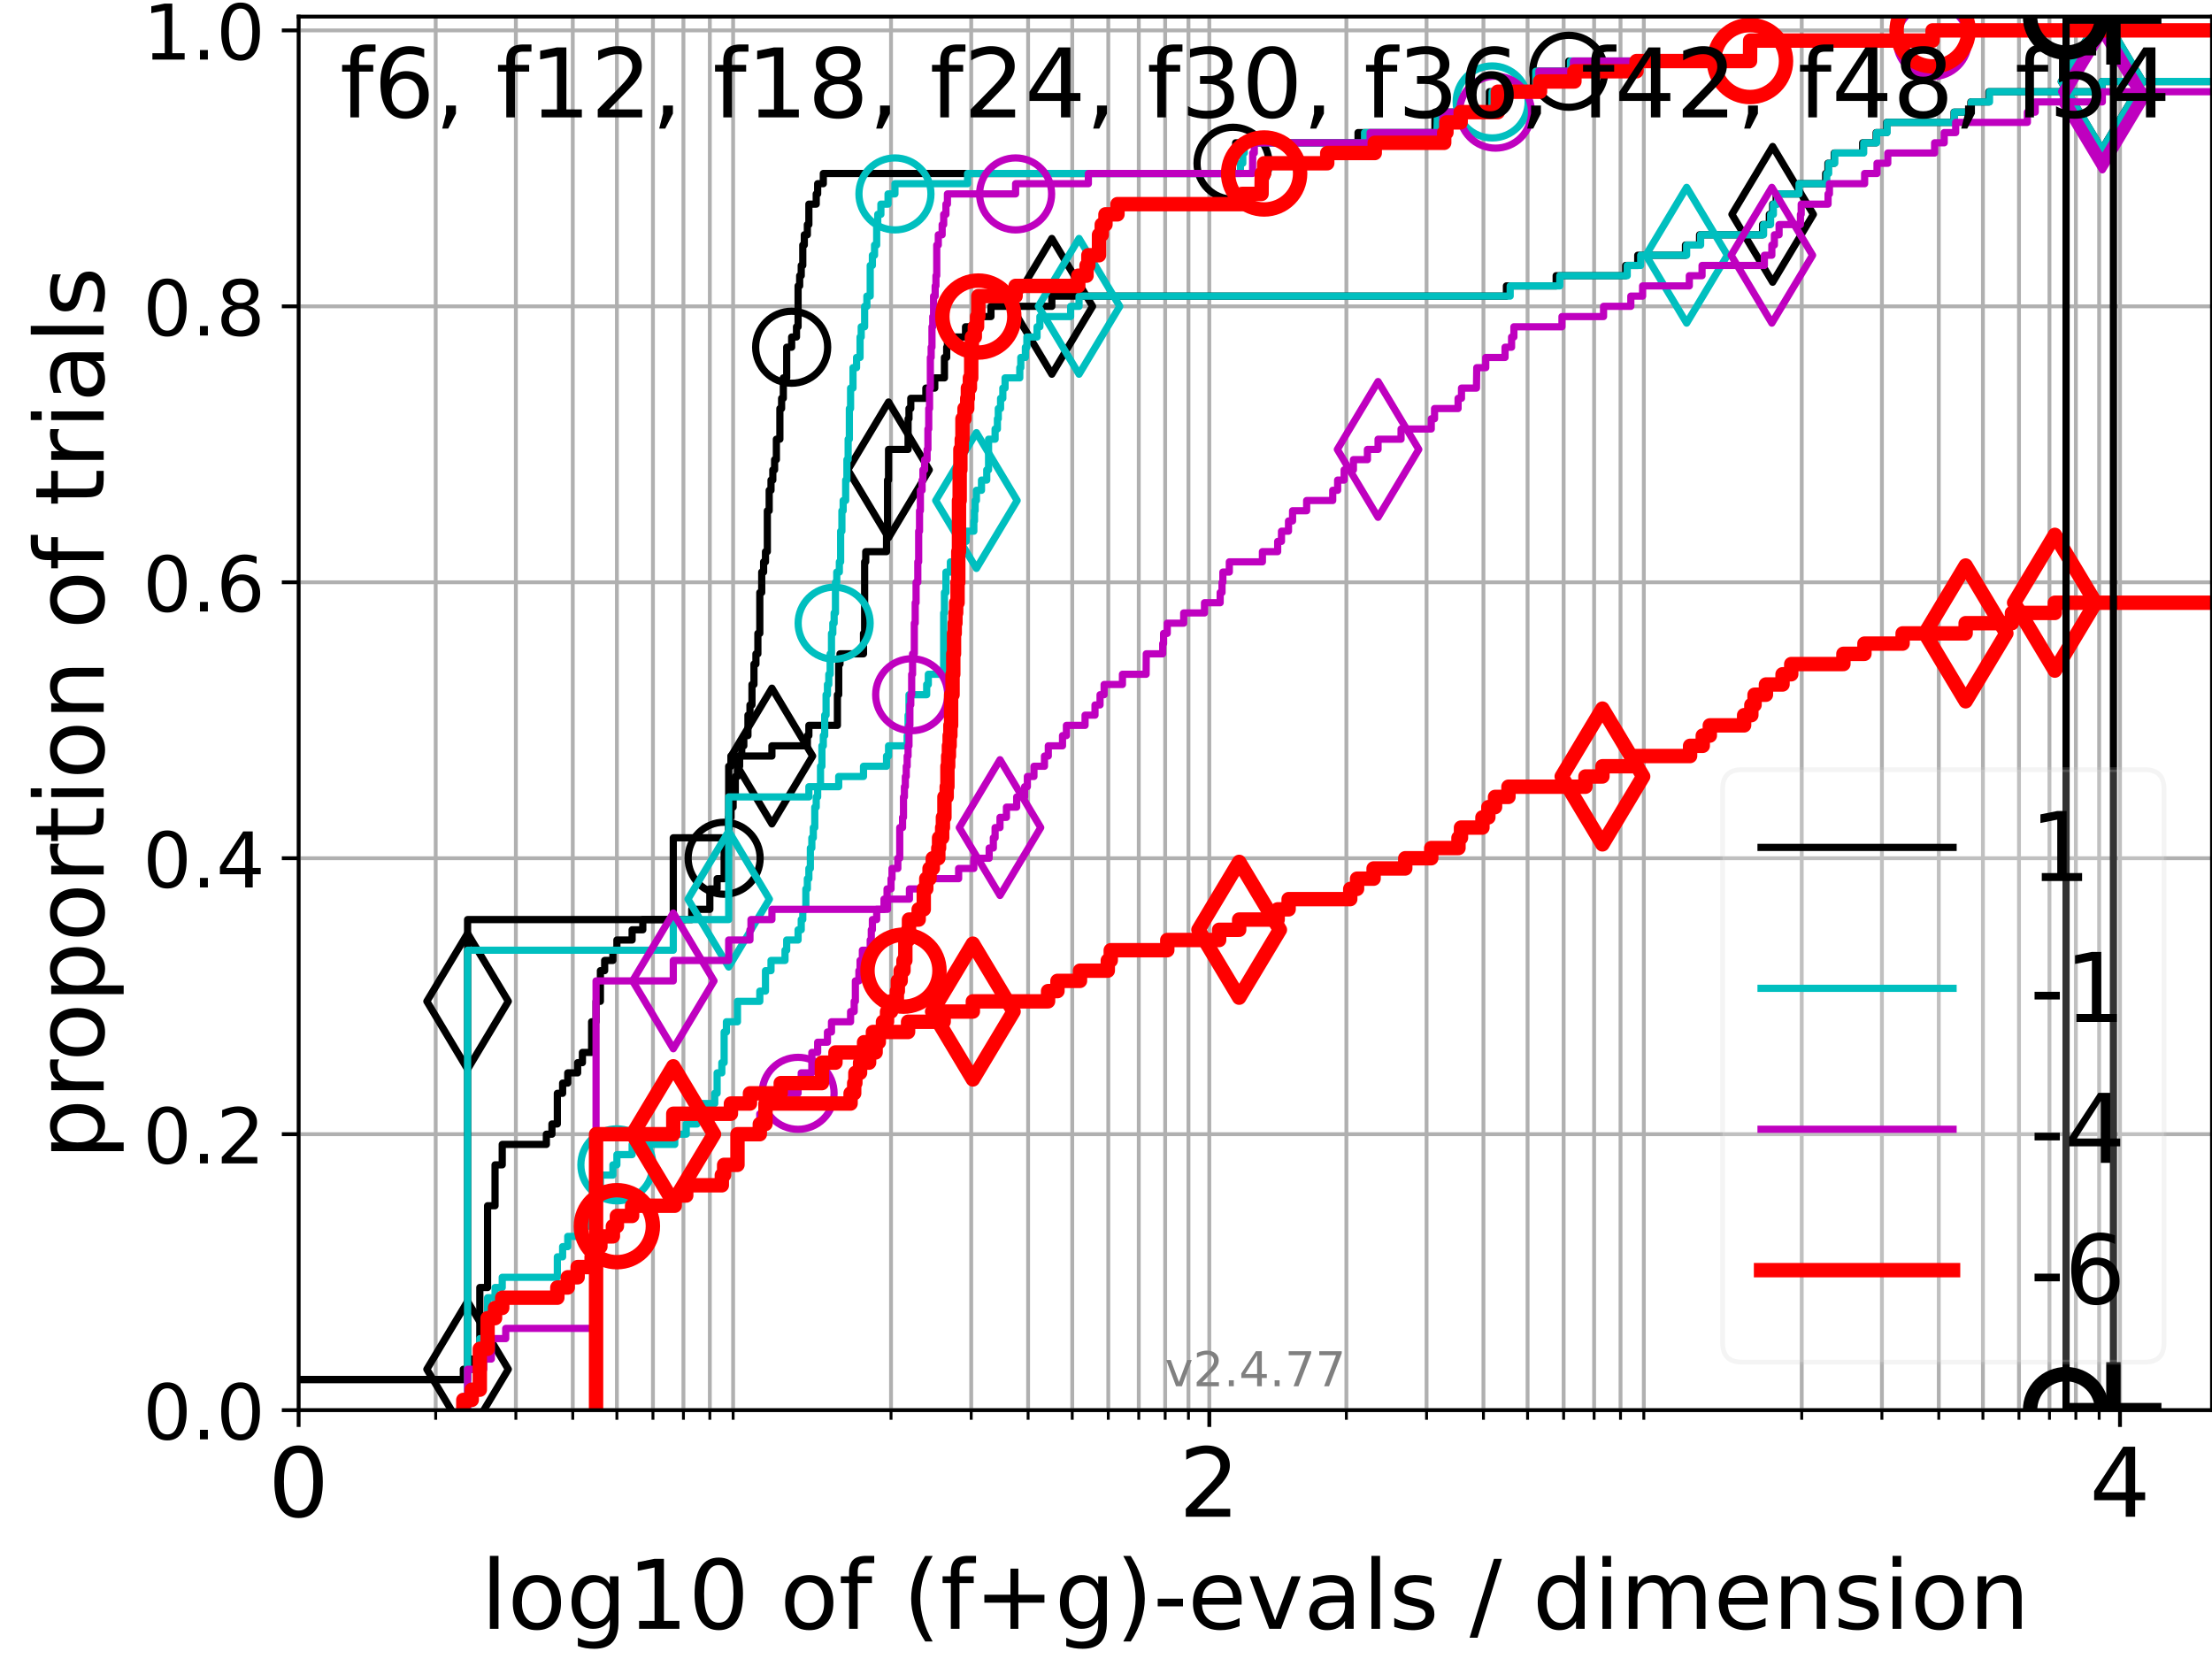 <?xml version="1.0" encoding="utf-8" standalone="no"?>
<!DOCTYPE svg PUBLIC "-//W3C//DTD SVG 1.1//EN"
  "http://www.w3.org/Graphics/SVG/1.1/DTD/svg11.dtd">
<!-- Created with matplotlib (https://matplotlib.org/) -->
<svg height="345.6pt" version="1.1" viewBox="0 0 460.8 345.6" width="460.8pt" xmlns="http://www.w3.org/2000/svg" xmlns:xlink="http://www.w3.org/1999/xlink">
 <defs>
  <style type="text/css">*{stroke-linecap:butt;stroke-linejoin:round;}</style>
 </defs>
 <g id="figure_1">
  <g id="patch_1">
   <path d="M 0 345.6 
L 460.8 345.6 
L 460.8 0 
L 0 0 
z
" style="fill:#ffffff;"/>
  </g>
  <g id="axes_1">
   <g id="patch_2">
    <path d="M 62.208 293.76 
L 460.8 293.76 
L 460.8 3.456 
L 62.208 3.456 
z
" style="fill:#ffffff;"/>
   </g>
   <g id="matplotlib.axis_1">
    <g id="xtick_1">
     <g id="line2d_1">
      <path clip-path="url(#pae3202f156)" d="M 62.208 293.76 
L 62.208 3.456 
" style="fill:none;stroke:#b0b0b0;stroke-linecap:square;stroke-width:0.8;"/>
     </g>
     <g id="line2d_2">
      <defs>
       <path d="M 0 0 
L 0 3.5 
" id="m4cd0086873" style="stroke:#000000;stroke-width:0.8;"/>
      </defs>
      <g>
       <use style="stroke:#000000;stroke-width:0.8;" x="62.208" xlink:href="#m4cd0086873" y="293.76"/>
      </g>
     </g>
     <g id="text_1">
      <!-- 0 -->
      <g transform="translate(55.846 315.957)scale(0.2 -0.2)">
       <defs>
        <path d="M 31.781 66.406 
Q 24.172 66.406 20.328 58.906 
Q 16.5 51.422 16.5 36.375 
Q 16.5 21.391 20.328 13.891 
Q 24.172 6.391 31.781 6.391 
Q 39.453 6.391 43.281 13.891 
Q 47.125 21.391 47.125 36.375 
Q 47.125 51.422 43.281 58.906 
Q 39.453 66.406 31.781 66.406 
z
M 31.781 74.219 
Q 44.047 74.219 50.516 64.516 
Q 56.984 54.828 56.984 36.375 
Q 56.984 17.969 50.516 8.266 
Q 44.047 -1.422 31.781 -1.422 
Q 19.531 -1.422 13.062 8.266 
Q 6.594 17.969 6.594 36.375 
Q 6.594 54.828 13.062 64.516 
Q 19.531 74.219 31.781 74.219 
z
" id="DejaVuSans-48"/>
       </defs>
       <use xlink:href="#DejaVuSans-48"/>
      </g>
     </g>
    </g>
    <g id="xtick_2">
     <g id="line2d_3">
      <path clip-path="url(#pae3202f156)" d="M 251.921 293.76 
L 251.921 3.456 
" style="fill:none;stroke:#b0b0b0;stroke-linecap:square;stroke-width:0.8;"/>
     </g>
     <g id="line2d_4">
      <g>
       <use style="stroke:#000000;stroke-width:0.8;" x="251.921" xlink:href="#m4cd0086873" y="293.76"/>
      </g>
     </g>
     <g id="text_2">
      <!-- 2 -->
      <g transform="translate(245.558 315.957)scale(0.2 -0.2)">
       <defs>
        <path d="M 19.188 8.297 
L 53.609 8.297 
L 53.609 0 
L 7.328 0 
L 7.328 8.297 
Q 12.938 14.109 22.625 23.891 
Q 32.328 33.688 34.812 36.531 
Q 39.547 41.844 41.422 45.531 
Q 43.312 49.219 43.312 52.781 
Q 43.312 58.594 39.234 62.25 
Q 35.156 65.922 28.609 65.922 
Q 23.969 65.922 18.812 64.312 
Q 13.672 62.703 7.812 59.422 
L 7.812 69.391 
Q 13.766 71.781 18.938 73 
Q 24.125 74.219 28.422 74.219 
Q 39.75 74.219 46.484 68.547 
Q 53.219 62.891 53.219 53.422 
Q 53.219 48.922 51.531 44.891 
Q 49.859 40.875 45.406 35.406 
Q 44.188 33.984 37.641 27.219 
Q 31.109 20.453 19.188 8.297 
z
" id="DejaVuSans-50"/>
       </defs>
       <use xlink:href="#DejaVuSans-50"/>
      </g>
     </g>
    </g>
    <g id="xtick_3">
     <g id="line2d_5">
      <path clip-path="url(#pae3202f156)" d="M 441.633 293.76 
L 441.633 3.456 
" style="fill:none;stroke:#b0b0b0;stroke-linecap:square;stroke-width:0.8;"/>
     </g>
     <g id="line2d_6">
      <g>
       <use style="stroke:#000000;stroke-width:0.8;" x="441.633" xlink:href="#m4cd0086873" y="293.76"/>
      </g>
     </g>
     <g id="text_3">
      <!-- 4 -->
      <g transform="translate(435.271 315.957)scale(0.2 -0.2)">
       <defs>
        <path d="M 37.797 64.312 
L 12.891 25.391 
L 37.797 25.391 
z
M 35.203 72.906 
L 47.609 72.906 
L 47.609 25.391 
L 58.016 25.391 
L 58.016 17.188 
L 47.609 17.188 
L 47.609 0 
L 37.797 0 
L 37.797 17.188 
L 4.891 17.188 
L 4.891 26.703 
z
" id="DejaVuSans-52"/>
       </defs>
       <use xlink:href="#DejaVuSans-52"/>
      </g>
     </g>
    </g>
    <g id="xtick_4">
     <g id="line2d_7">
      <path clip-path="url(#pae3202f156)" d="M 90.763 293.76 
L 90.763 3.456 
" style="fill:none;stroke:#b0b0b0;stroke-linecap:square;stroke-width:0.8;"/>
     </g>
     <g id="line2d_8">
      <defs>
       <path d="M 0 0 
L 0 2 
" id="md3f933231b" style="stroke:#000000;stroke-width:0.6;"/>
      </defs>
      <g>
       <use style="stroke:#000000;stroke-width:0.6;" x="90.763" xlink:href="#md3f933231b" y="293.76"/>
      </g>
     </g>
    </g>
    <g id="xtick_5">
     <g id="line2d_9">
      <path clip-path="url(#pae3202f156)" d="M 107.466 293.76 
L 107.466 3.456 
" style="fill:none;stroke:#b0b0b0;stroke-linecap:square;stroke-width:0.8;"/>
     </g>
     <g id="line2d_10">
      <g>
       <use style="stroke:#000000;stroke-width:0.6;" x="107.466" xlink:href="#md3f933231b" y="293.76"/>
      </g>
     </g>
    </g>
    <g id="xtick_6">
     <g id="line2d_11">
      <path clip-path="url(#pae3202f156)" d="M 119.317 293.76 
L 119.317 3.456 
" style="fill:none;stroke:#b0b0b0;stroke-linecap:square;stroke-width:0.8;"/>
     </g>
     <g id="line2d_12">
      <g>
       <use style="stroke:#000000;stroke-width:0.6;" x="119.317" xlink:href="#md3f933231b" y="293.76"/>
      </g>
     </g>
    </g>
    <g id="xtick_7">
     <g id="line2d_13">
      <path clip-path="url(#pae3202f156)" d="M 128.51 293.76 
L 128.51 3.456 
" style="fill:none;stroke:#b0b0b0;stroke-linecap:square;stroke-width:0.8;"/>
     </g>
     <g id="line2d_14">
      <g>
       <use style="stroke:#000000;stroke-width:0.6;" x="128.51" xlink:href="#md3f933231b" y="293.76"/>
      </g>
     </g>
    </g>
    <g id="xtick_8">
     <g id="line2d_15">
      <path clip-path="url(#pae3202f156)" d="M 136.021 293.76 
L 136.021 3.456 
" style="fill:none;stroke:#b0b0b0;stroke-linecap:square;stroke-width:0.8;"/>
     </g>
     <g id="line2d_16">
      <g>
       <use style="stroke:#000000;stroke-width:0.6;" x="136.021" xlink:href="#md3f933231b" y="293.76"/>
      </g>
     </g>
    </g>
    <g id="xtick_9">
     <g id="line2d_17">
      <path clip-path="url(#pae3202f156)" d="M 142.371 293.76 
L 142.371 3.456 
" style="fill:none;stroke:#b0b0b0;stroke-linecap:square;stroke-width:0.8;"/>
     </g>
     <g id="line2d_18">
      <g>
       <use style="stroke:#000000;stroke-width:0.6;" x="142.371" xlink:href="#md3f933231b" y="293.76"/>
      </g>
     </g>
    </g>
    <g id="xtick_10">
     <g id="line2d_19">
      <path clip-path="url(#pae3202f156)" d="M 147.872 293.76 
L 147.872 3.456 
" style="fill:none;stroke:#b0b0b0;stroke-linecap:square;stroke-width:0.8;"/>
     </g>
     <g id="line2d_20">
      <g>
       <use style="stroke:#000000;stroke-width:0.6;" x="147.872" xlink:href="#md3f933231b" y="293.76"/>
      </g>
     </g>
    </g>
    <g id="xtick_11">
     <g id="line2d_21">
      <path clip-path="url(#pae3202f156)" d="M 152.724 293.76 
L 152.724 3.456 
" style="fill:none;stroke:#b0b0b0;stroke-linecap:square;stroke-width:0.8;"/>
     </g>
     <g id="line2d_22">
      <g>
       <use style="stroke:#000000;stroke-width:0.6;" x="152.724" xlink:href="#md3f933231b" y="293.76"/>
      </g>
     </g>
    </g>
    <g id="xtick_12">
     <g id="line2d_23">
      <path clip-path="url(#pae3202f156)" d="M 185.619 293.76 
L 185.619 3.456 
" style="fill:none;stroke:#b0b0b0;stroke-linecap:square;stroke-width:0.8;"/>
     </g>
     <g id="line2d_24">
      <g>
       <use style="stroke:#000000;stroke-width:0.6;" x="185.619" xlink:href="#md3f933231b" y="293.76"/>
      </g>
     </g>
    </g>
    <g id="xtick_13">
     <g id="line2d_25">
      <path clip-path="url(#pae3202f156)" d="M 202.322 293.76 
L 202.322 3.456 
" style="fill:none;stroke:#b0b0b0;stroke-linecap:square;stroke-width:0.8;"/>
     </g>
     <g id="line2d_26">
      <g>
       <use style="stroke:#000000;stroke-width:0.6;" x="202.322" xlink:href="#md3f933231b" y="293.76"/>
      </g>
     </g>
    </g>
    <g id="xtick_14">
     <g id="line2d_27">
      <path clip-path="url(#pae3202f156)" d="M 214.174 293.76 
L 214.174 3.456 
" style="fill:none;stroke:#b0b0b0;stroke-linecap:square;stroke-width:0.8;"/>
     </g>
     <g id="line2d_28">
      <g>
       <use style="stroke:#000000;stroke-width:0.6;" x="214.174" xlink:href="#md3f933231b" y="293.76"/>
      </g>
     </g>
    </g>
    <g id="xtick_15">
     <g id="line2d_29">
      <path clip-path="url(#pae3202f156)" d="M 223.366 293.76 
L 223.366 3.456 
" style="fill:none;stroke:#b0b0b0;stroke-linecap:square;stroke-width:0.8;"/>
     </g>
     <g id="line2d_30">
      <g>
       <use style="stroke:#000000;stroke-width:0.6;" x="223.366" xlink:href="#md3f933231b" y="293.76"/>
      </g>
     </g>
    </g>
    <g id="xtick_16">
     <g id="line2d_31">
      <path clip-path="url(#pae3202f156)" d="M 230.877 293.76 
L 230.877 3.456 
" style="fill:none;stroke:#b0b0b0;stroke-linecap:square;stroke-width:0.8;"/>
     </g>
     <g id="line2d_32">
      <g>
       <use style="stroke:#000000;stroke-width:0.6;" x="230.877" xlink:href="#md3f933231b" y="293.76"/>
      </g>
     </g>
    </g>
    <g id="xtick_17">
     <g id="line2d_33">
      <path clip-path="url(#pae3202f156)" d="M 237.227 293.76 
L 237.227 3.456 
" style="fill:none;stroke:#b0b0b0;stroke-linecap:square;stroke-width:0.8;"/>
     </g>
     <g id="line2d_34">
      <g>
       <use style="stroke:#000000;stroke-width:0.6;" x="237.227" xlink:href="#md3f933231b" y="293.76"/>
      </g>
     </g>
    </g>
    <g id="xtick_18">
     <g id="line2d_35">
      <path clip-path="url(#pae3202f156)" d="M 242.728 293.76 
L 242.728 3.456 
" style="fill:none;stroke:#b0b0b0;stroke-linecap:square;stroke-width:0.8;"/>
     </g>
     <g id="line2d_36">
      <g>
       <use style="stroke:#000000;stroke-width:0.6;" x="242.728" xlink:href="#md3f933231b" y="293.76"/>
      </g>
     </g>
    </g>
    <g id="xtick_19">
     <g id="line2d_37">
      <path clip-path="url(#pae3202f156)" d="M 247.58 293.76 
L 247.58 3.456 
" style="fill:none;stroke:#b0b0b0;stroke-linecap:square;stroke-width:0.8;"/>
     </g>
     <g id="line2d_38">
      <g>
       <use style="stroke:#000000;stroke-width:0.6;" x="247.58" xlink:href="#md3f933231b" y="293.76"/>
      </g>
     </g>
    </g>
    <g id="xtick_20">
     <g id="line2d_39">
      <path clip-path="url(#pae3202f156)" d="M 280.475 293.76 
L 280.475 3.456 
" style="fill:none;stroke:#b0b0b0;stroke-linecap:square;stroke-width:0.8;"/>
     </g>
     <g id="line2d_40">
      <g>
       <use style="stroke:#000000;stroke-width:0.6;" x="280.475" xlink:href="#md3f933231b" y="293.76"/>
      </g>
     </g>
    </g>
    <g id="xtick_21">
     <g id="line2d_41">
      <path clip-path="url(#pae3202f156)" d="M 297.179 293.76 
L 297.179 3.456 
" style="fill:none;stroke:#b0b0b0;stroke-linecap:square;stroke-width:0.8;"/>
     </g>
     <g id="line2d_42">
      <g>
       <use style="stroke:#000000;stroke-width:0.6;" x="297.179" xlink:href="#md3f933231b" y="293.76"/>
      </g>
     </g>
    </g>
    <g id="xtick_22">
     <g id="line2d_43">
      <path clip-path="url(#pae3202f156)" d="M 309.03 293.76 
L 309.03 3.456 
" style="fill:none;stroke:#b0b0b0;stroke-linecap:square;stroke-width:0.8;"/>
     </g>
     <g id="line2d_44">
      <g>
       <use style="stroke:#000000;stroke-width:0.6;" x="309.03" xlink:href="#md3f933231b" y="293.76"/>
      </g>
     </g>
    </g>
    <g id="xtick_23">
     <g id="line2d_45">
      <path clip-path="url(#pae3202f156)" d="M 318.222 293.76 
L 318.222 3.456 
" style="fill:none;stroke:#b0b0b0;stroke-linecap:square;stroke-width:0.8;"/>
     </g>
     <g id="line2d_46">
      <g>
       <use style="stroke:#000000;stroke-width:0.6;" x="318.222" xlink:href="#md3f933231b" y="293.76"/>
      </g>
     </g>
    </g>
    <g id="xtick_24">
     <g id="line2d_47">
      <path clip-path="url(#pae3202f156)" d="M 325.733 293.76 
L 325.733 3.456 
" style="fill:none;stroke:#b0b0b0;stroke-linecap:square;stroke-width:0.8;"/>
     </g>
     <g id="line2d_48">
      <g>
       <use style="stroke:#000000;stroke-width:0.6;" x="325.733" xlink:href="#md3f933231b" y="293.76"/>
      </g>
     </g>
    </g>
    <g id="xtick_25">
     <g id="line2d_49">
      <path clip-path="url(#pae3202f156)" d="M 332.084 293.76 
L 332.084 3.456 
" style="fill:none;stroke:#b0b0b0;stroke-linecap:square;stroke-width:0.8;"/>
     </g>
     <g id="line2d_50">
      <g>
       <use style="stroke:#000000;stroke-width:0.6;" x="332.084" xlink:href="#md3f933231b" y="293.76"/>
      </g>
     </g>
    </g>
    <g id="xtick_26">
     <g id="line2d_51">
      <path clip-path="url(#pae3202f156)" d="M 337.585 293.76 
L 337.585 3.456 
" style="fill:none;stroke:#b0b0b0;stroke-linecap:square;stroke-width:0.8;"/>
     </g>
     <g id="line2d_52">
      <g>
       <use style="stroke:#000000;stroke-width:0.6;" x="337.585" xlink:href="#md3f933231b" y="293.76"/>
      </g>
     </g>
    </g>
    <g id="xtick_27">
     <g id="line2d_53">
      <path clip-path="url(#pae3202f156)" d="M 342.437 293.76 
L 342.437 3.456 
" style="fill:none;stroke:#b0b0b0;stroke-linecap:square;stroke-width:0.8;"/>
     </g>
     <g id="line2d_54">
      <g>
       <use style="stroke:#000000;stroke-width:0.6;" x="342.437" xlink:href="#md3f933231b" y="293.76"/>
      </g>
     </g>
    </g>
    <g id="xtick_28">
     <g id="line2d_55">
      <path clip-path="url(#pae3202f156)" d="M 375.332 293.76 
L 375.332 3.456 
" style="fill:none;stroke:#b0b0b0;stroke-linecap:square;stroke-width:0.8;"/>
     </g>
     <g id="line2d_56">
      <g>
       <use style="stroke:#000000;stroke-width:0.6;" x="375.332" xlink:href="#md3f933231b" y="293.76"/>
      </g>
     </g>
    </g>
    <g id="xtick_29">
     <g id="line2d_57">
      <path clip-path="url(#pae3202f156)" d="M 392.035 293.76 
L 392.035 3.456 
" style="fill:none;stroke:#b0b0b0;stroke-linecap:square;stroke-width:0.8;"/>
     </g>
     <g id="line2d_58">
      <g>
       <use style="stroke:#000000;stroke-width:0.6;" x="392.035" xlink:href="#md3f933231b" y="293.76"/>
      </g>
     </g>
    </g>
    <g id="xtick_30">
     <g id="line2d_59">
      <path clip-path="url(#pae3202f156)" d="M 403.886 293.76 
L 403.886 3.456 
" style="fill:none;stroke:#b0b0b0;stroke-linecap:square;stroke-width:0.8;"/>
     </g>
     <g id="line2d_60">
      <g>
       <use style="stroke:#000000;stroke-width:0.6;" x="403.886" xlink:href="#md3f933231b" y="293.76"/>
      </g>
     </g>
    </g>
    <g id="xtick_31">
     <g id="line2d_61">
      <path clip-path="url(#pae3202f156)" d="M 413.079 293.76 
L 413.079 3.456 
" style="fill:none;stroke:#b0b0b0;stroke-linecap:square;stroke-width:0.8;"/>
     </g>
     <g id="line2d_62">
      <g>
       <use style="stroke:#000000;stroke-width:0.6;" x="413.079" xlink:href="#md3f933231b" y="293.76"/>
      </g>
     </g>
    </g>
    <g id="xtick_32">
     <g id="line2d_63">
      <path clip-path="url(#pae3202f156)" d="M 420.59 293.76 
L 420.59 3.456 
" style="fill:none;stroke:#b0b0b0;stroke-linecap:square;stroke-width:0.8;"/>
     </g>
     <g id="line2d_64">
      <g>
       <use style="stroke:#000000;stroke-width:0.6;" x="420.59" xlink:href="#md3f933231b" y="293.76"/>
      </g>
     </g>
    </g>
    <g id="xtick_33">
     <g id="line2d_65">
      <path clip-path="url(#pae3202f156)" d="M 426.94 293.76 
L 426.94 3.456 
" style="fill:none;stroke:#b0b0b0;stroke-linecap:square;stroke-width:0.8;"/>
     </g>
     <g id="line2d_66">
      <g>
       <use style="stroke:#000000;stroke-width:0.6;" x="426.94" xlink:href="#md3f933231b" y="293.76"/>
      </g>
     </g>
    </g>
    <g id="xtick_34">
     <g id="line2d_67">
      <path clip-path="url(#pae3202f156)" d="M 432.441 293.76 
L 432.441 3.456 
" style="fill:none;stroke:#b0b0b0;stroke-linecap:square;stroke-width:0.8;"/>
     </g>
     <g id="line2d_68">
      <g>
       <use style="stroke:#000000;stroke-width:0.6;" x="432.441" xlink:href="#md3f933231b" y="293.76"/>
      </g>
     </g>
    </g>
    <g id="xtick_35">
     <g id="line2d_69">
      <path clip-path="url(#pae3202f156)" d="M 437.293 293.76 
L 437.293 3.456 
" style="fill:none;stroke:#b0b0b0;stroke-linecap:square;stroke-width:0.8;"/>
     </g>
     <g id="line2d_70">
      <g>
       <use style="stroke:#000000;stroke-width:0.6;" x="437.293" xlink:href="#md3f933231b" y="293.76"/>
      </g>
     </g>
    </g>
    <g id="text_4">
     <!-- log10 of (f+g)-evals / dimension -->
     <g transform="translate(100.165 339.313)scale(0.2 -0.2)">
      <defs>
       <path d="M 9.422 75.984 
L 18.406 75.984 
L 18.406 0 
L 9.422 0 
z
" id="DejaVuSans-108"/>
       <path d="M 30.609 48.391 
Q 23.391 48.391 19.188 42.75 
Q 14.984 37.109 14.984 27.297 
Q 14.984 17.484 19.156 11.844 
Q 23.344 6.203 30.609 6.203 
Q 37.797 6.203 41.984 11.859 
Q 46.188 17.531 46.188 27.297 
Q 46.188 37.016 41.984 42.703 
Q 37.797 48.391 30.609 48.391 
z
M 30.609 56 
Q 42.328 56 49.016 48.375 
Q 55.719 40.766 55.719 27.297 
Q 55.719 13.875 49.016 6.219 
Q 42.328 -1.422 30.609 -1.422 
Q 18.844 -1.422 12.172 6.219 
Q 5.516 13.875 5.516 27.297 
Q 5.516 40.766 12.172 48.375 
Q 18.844 56 30.609 56 
z
" id="DejaVuSans-111"/>
       <path d="M 45.406 27.984 
Q 45.406 37.75 41.375 43.109 
Q 37.359 48.484 30.078 48.484 
Q 22.859 48.484 18.828 43.109 
Q 14.797 37.75 14.797 27.984 
Q 14.797 18.266 18.828 12.891 
Q 22.859 7.516 30.078 7.516 
Q 37.359 7.516 41.375 12.891 
Q 45.406 18.266 45.406 27.984 
z
M 54.391 6.781 
Q 54.391 -7.172 48.188 -13.984 
Q 42 -20.797 29.203 -20.797 
Q 24.469 -20.797 20.266 -20.094 
Q 16.062 -19.391 12.109 -17.922 
L 12.109 -9.188 
Q 16.062 -11.328 19.922 -12.344 
Q 23.781 -13.375 27.781 -13.375 
Q 36.625 -13.375 41.016 -8.766 
Q 45.406 -4.156 45.406 5.172 
L 45.406 9.625 
Q 42.625 4.781 38.281 2.391 
Q 33.938 0 27.875 0 
Q 17.828 0 11.672 7.656 
Q 5.516 15.328 5.516 27.984 
Q 5.516 40.672 11.672 48.328 
Q 17.828 56 27.875 56 
Q 33.938 56 38.281 53.609 
Q 42.625 51.219 45.406 46.391 
L 45.406 54.688 
L 54.391 54.688 
z
" id="DejaVuSans-103"/>
       <path d="M 12.406 8.297 
L 28.516 8.297 
L 28.516 63.922 
L 10.984 60.406 
L 10.984 69.391 
L 28.422 72.906 
L 38.281 72.906 
L 38.281 8.297 
L 54.391 8.297 
L 54.391 0 
L 12.406 0 
z
" id="DejaVuSans-49"/>
       <path id="DejaVuSans-32"/>
       <path d="M 37.109 75.984 
L 37.109 68.5 
L 28.516 68.5 
Q 23.688 68.5 21.797 66.547 
Q 19.922 64.594 19.922 59.516 
L 19.922 54.688 
L 34.719 54.688 
L 34.719 47.703 
L 19.922 47.703 
L 19.922 0 
L 10.891 0 
L 10.891 47.703 
L 2.297 47.703 
L 2.297 54.688 
L 10.891 54.688 
L 10.891 58.5 
Q 10.891 67.625 15.141 71.797 
Q 19.391 75.984 28.609 75.984 
z
" id="DejaVuSans-102"/>
       <path d="M 31 75.875 
Q 24.469 64.656 21.281 53.656 
Q 18.109 42.672 18.109 31.391 
Q 18.109 20.125 21.312 9.062 
Q 24.516 -2 31 -13.188 
L 23.188 -13.188 
Q 15.875 -1.703 12.234 9.375 
Q 8.594 20.453 8.594 31.391 
Q 8.594 42.281 12.203 53.312 
Q 15.828 64.359 23.188 75.875 
z
" id="DejaVuSans-40"/>
       <path d="M 46 62.703 
L 46 35.5 
L 73.188 35.5 
L 73.188 27.203 
L 46 27.203 
L 46 0 
L 37.797 0 
L 37.797 27.203 
L 10.594 27.203 
L 10.594 35.5 
L 37.797 35.5 
L 37.797 62.703 
z
" id="DejaVuSans-43"/>
       <path d="M 8.016 75.875 
L 15.828 75.875 
Q 23.141 64.359 26.781 53.312 
Q 30.422 42.281 30.422 31.391 
Q 30.422 20.453 26.781 9.375 
Q 23.141 -1.703 15.828 -13.188 
L 8.016 -13.188 
Q 14.5 -2 17.703 9.062 
Q 20.906 20.125 20.906 31.391 
Q 20.906 42.672 17.703 53.656 
Q 14.5 64.656 8.016 75.875 
z
" id="DejaVuSans-41"/>
       <path d="M 4.891 31.391 
L 31.203 31.391 
L 31.203 23.391 
L 4.891 23.391 
z
" id="DejaVuSans-45"/>
       <path d="M 56.203 29.594 
L 56.203 25.203 
L 14.891 25.203 
Q 15.484 15.922 20.484 11.062 
Q 25.484 6.203 34.422 6.203 
Q 39.594 6.203 44.453 7.469 
Q 49.312 8.734 54.109 11.281 
L 54.109 2.781 
Q 49.266 0.734 44.188 -0.344 
Q 39.109 -1.422 33.891 -1.422 
Q 20.797 -1.422 13.156 6.188 
Q 5.516 13.812 5.516 26.812 
Q 5.516 40.234 12.766 48.109 
Q 20.016 56 32.328 56 
Q 43.359 56 49.781 48.891 
Q 56.203 41.797 56.203 29.594 
z
M 47.219 32.234 
Q 47.125 39.594 43.094 43.984 
Q 39.062 48.391 32.422 48.391 
Q 24.906 48.391 20.391 44.141 
Q 15.875 39.891 15.188 32.172 
z
" id="DejaVuSans-101"/>
       <path d="M 2.984 54.688 
L 12.5 54.688 
L 29.594 8.797 
L 46.688 54.688 
L 56.203 54.688 
L 35.688 0 
L 23.484 0 
z
" id="DejaVuSans-118"/>
       <path d="M 34.281 27.484 
Q 23.391 27.484 19.188 25 
Q 14.984 22.516 14.984 16.5 
Q 14.984 11.719 18.141 8.906 
Q 21.297 6.109 26.703 6.109 
Q 34.188 6.109 38.703 11.406 
Q 43.219 16.703 43.219 25.484 
L 43.219 27.484 
z
M 52.203 31.203 
L 52.203 0 
L 43.219 0 
L 43.219 8.297 
Q 40.141 3.328 35.547 0.953 
Q 30.953 -1.422 24.312 -1.422 
Q 15.922 -1.422 10.953 3.297 
Q 6 8.016 6 15.922 
Q 6 25.141 12.172 29.828 
Q 18.359 34.516 30.609 34.516 
L 43.219 34.516 
L 43.219 35.406 
Q 43.219 41.609 39.141 45 
Q 35.062 48.391 27.688 48.391 
Q 23 48.391 18.547 47.266 
Q 14.109 46.141 10.016 43.891 
L 10.016 52.203 
Q 14.938 54.109 19.578 55.047 
Q 24.219 56 28.609 56 
Q 40.484 56 46.344 49.844 
Q 52.203 43.703 52.203 31.203 
z
" id="DejaVuSans-97"/>
       <path d="M 44.281 53.078 
L 44.281 44.578 
Q 40.484 46.531 36.375 47.5 
Q 32.281 48.484 27.875 48.484 
Q 21.188 48.484 17.844 46.438 
Q 14.5 44.391 14.5 40.281 
Q 14.5 37.156 16.891 35.375 
Q 19.281 33.594 26.516 31.984 
L 29.594 31.297 
Q 39.156 29.25 43.188 25.516 
Q 47.219 21.781 47.219 15.094 
Q 47.219 7.469 41.188 3.016 
Q 35.156 -1.422 24.609 -1.422 
Q 20.219 -1.422 15.453 -0.562 
Q 10.688 0.297 5.422 2 
L 5.422 11.281 
Q 10.406 8.688 15.234 7.391 
Q 20.062 6.109 24.812 6.109 
Q 31.156 6.109 34.562 8.281 
Q 37.984 10.453 37.984 14.406 
Q 37.984 18.062 35.516 20.016 
Q 33.062 21.969 24.703 23.781 
L 21.578 24.516 
Q 13.234 26.266 9.516 29.906 
Q 5.812 33.547 5.812 39.891 
Q 5.812 47.609 11.281 51.797 
Q 16.75 56 26.812 56 
Q 31.781 56 36.172 55.266 
Q 40.578 54.547 44.281 53.078 
z
" id="DejaVuSans-115"/>
       <path d="M 25.391 72.906 
L 33.688 72.906 
L 8.297 -9.281 
L 0 -9.281 
z
" id="DejaVuSans-47"/>
       <path d="M 45.406 46.391 
L 45.406 75.984 
L 54.391 75.984 
L 54.391 0 
L 45.406 0 
L 45.406 8.203 
Q 42.578 3.328 38.25 0.953 
Q 33.938 -1.422 27.875 -1.422 
Q 17.969 -1.422 11.734 6.484 
Q 5.516 14.406 5.516 27.297 
Q 5.516 40.188 11.734 48.094 
Q 17.969 56 27.875 56 
Q 33.938 56 38.25 53.625 
Q 42.578 51.266 45.406 46.391 
z
M 14.797 27.297 
Q 14.797 17.391 18.875 11.75 
Q 22.953 6.109 30.078 6.109 
Q 37.203 6.109 41.297 11.75 
Q 45.406 17.391 45.406 27.297 
Q 45.406 37.203 41.297 42.844 
Q 37.203 48.484 30.078 48.484 
Q 22.953 48.484 18.875 42.844 
Q 14.797 37.203 14.797 27.297 
z
" id="DejaVuSans-100"/>
       <path d="M 9.422 54.688 
L 18.406 54.688 
L 18.406 0 
L 9.422 0 
z
M 9.422 75.984 
L 18.406 75.984 
L 18.406 64.594 
L 9.422 64.594 
z
" id="DejaVuSans-105"/>
       <path d="M 52 44.188 
Q 55.375 50.25 60.062 53.125 
Q 64.75 56 71.094 56 
Q 79.641 56 84.281 50.016 
Q 88.922 44.047 88.922 33.016 
L 88.922 0 
L 79.891 0 
L 79.891 32.719 
Q 79.891 40.578 77.094 44.375 
Q 74.312 48.188 68.609 48.188 
Q 61.625 48.188 57.562 43.547 
Q 53.516 38.922 53.516 30.906 
L 53.516 0 
L 44.484 0 
L 44.484 32.719 
Q 44.484 40.625 41.703 44.406 
Q 38.922 48.188 33.109 48.188 
Q 26.219 48.188 22.156 43.531 
Q 18.109 38.875 18.109 30.906 
L 18.109 0 
L 9.078 0 
L 9.078 54.688 
L 18.109 54.688 
L 18.109 46.188 
Q 21.188 51.219 25.484 53.609 
Q 29.781 56 35.688 56 
Q 41.656 56 45.828 52.969 
Q 50 49.953 52 44.188 
z
" id="DejaVuSans-109"/>
       <path d="M 54.891 33.016 
L 54.891 0 
L 45.906 0 
L 45.906 32.719 
Q 45.906 40.484 42.875 44.328 
Q 39.844 48.188 33.797 48.188 
Q 26.516 48.188 22.312 43.547 
Q 18.109 38.922 18.109 30.906 
L 18.109 0 
L 9.078 0 
L 9.078 54.688 
L 18.109 54.688 
L 18.109 46.188 
Q 21.344 51.125 25.703 53.562 
Q 30.078 56 35.797 56 
Q 45.219 56 50.047 50.172 
Q 54.891 44.344 54.891 33.016 
z
" id="DejaVuSans-110"/>
      </defs>
      <use xlink:href="#DejaVuSans-108"/>
      <use x="27.783" xlink:href="#DejaVuSans-111"/>
      <use x="88.965" xlink:href="#DejaVuSans-103"/>
      <use x="152.441" xlink:href="#DejaVuSans-49"/>
      <use x="216.064" xlink:href="#DejaVuSans-48"/>
      <use x="279.688" xlink:href="#DejaVuSans-32"/>
      <use x="311.475" xlink:href="#DejaVuSans-111"/>
      <use x="372.656" xlink:href="#DejaVuSans-102"/>
      <use x="407.861" xlink:href="#DejaVuSans-32"/>
      <use x="439.648" xlink:href="#DejaVuSans-40"/>
      <use x="478.662" xlink:href="#DejaVuSans-102"/>
      <use x="513.867" xlink:href="#DejaVuSans-43"/>
      <use x="597.656" xlink:href="#DejaVuSans-103"/>
      <use x="661.133" xlink:href="#DejaVuSans-41"/>
      <use x="700.146" xlink:href="#DejaVuSans-45"/>
      <use x="736.23" xlink:href="#DejaVuSans-101"/>
      <use x="797.754" xlink:href="#DejaVuSans-118"/>
      <use x="856.934" xlink:href="#DejaVuSans-97"/>
      <use x="918.213" xlink:href="#DejaVuSans-108"/>
      <use x="945.996" xlink:href="#DejaVuSans-115"/>
      <use x="998.096" xlink:href="#DejaVuSans-32"/>
      <use x="1029.883" xlink:href="#DejaVuSans-47"/>
      <use x="1063.574" xlink:href="#DejaVuSans-32"/>
      <use x="1095.361" xlink:href="#DejaVuSans-100"/>
      <use x="1158.838" xlink:href="#DejaVuSans-105"/>
      <use x="1186.621" xlink:href="#DejaVuSans-109"/>
      <use x="1284.033" xlink:href="#DejaVuSans-101"/>
      <use x="1345.557" xlink:href="#DejaVuSans-110"/>
      <use x="1408.936" xlink:href="#DejaVuSans-115"/>
      <use x="1461.035" xlink:href="#DejaVuSans-105"/>
      <use x="1488.818" xlink:href="#DejaVuSans-111"/>
      <use x="1550" xlink:href="#DejaVuSans-110"/>
     </g>
    </g>
   </g>
   <g id="matplotlib.axis_2">
    <g id="ytick_1">
     <g id="line2d_71">
      <path clip-path="url(#pae3202f156)" d="M 62.208 293.76 
L 460.8 293.76 
" style="fill:none;stroke:#b0b0b0;stroke-linecap:square;stroke-width:0.8;"/>
     </g>
     <g id="line2d_72">
      <defs>
       <path d="M 0 0 
L -3.5 0 
" id="mdc3b591d94" style="stroke:#000000;stroke-width:0.8;"/>
      </defs>
      <g>
       <use style="stroke:#000000;stroke-width:0.8;" x="62.208" xlink:href="#mdc3b591d94" y="293.76"/>
      </g>
     </g>
     <g id="text_5">
      <!-- 0.0 -->
      <g transform="translate(29.763 299.839)scale(0.16 -0.16)">
       <defs>
        <path d="M 10.688 12.406 
L 21 12.406 
L 21 0 
L 10.688 0 
z
" id="DejaVuSans-46"/>
       </defs>
       <use xlink:href="#DejaVuSans-48"/>
       <use x="63.623" xlink:href="#DejaVuSans-46"/>
       <use x="95.41" xlink:href="#DejaVuSans-48"/>
      </g>
     </g>
    </g>
    <g id="ytick_2">
     <g id="line2d_73">
      <path clip-path="url(#pae3202f156)" d="M 62.208 236.274 
L 460.8 236.274 
" style="fill:none;stroke:#b0b0b0;stroke-linecap:square;stroke-width:0.8;"/>
     </g>
     <g id="line2d_74">
      <g>
       <use style="stroke:#000000;stroke-width:0.8;" x="62.208" xlink:href="#mdc3b591d94" y="236.274"/>
      </g>
     </g>
     <g id="text_6">
      <!-- 0.2 -->
      <g transform="translate(29.763 242.353)scale(0.16 -0.16)">
       <use xlink:href="#DejaVuSans-48"/>
       <use x="63.623" xlink:href="#DejaVuSans-46"/>
       <use x="95.41" xlink:href="#DejaVuSans-50"/>
      </g>
     </g>
    </g>
    <g id="ytick_3">
     <g id="line2d_75">
      <path clip-path="url(#pae3202f156)" d="M 62.208 178.788 
L 460.8 178.788 
" style="fill:none;stroke:#b0b0b0;stroke-linecap:square;stroke-width:0.8;"/>
     </g>
     <g id="line2d_76">
      <g>
       <use style="stroke:#000000;stroke-width:0.8;" x="62.208" xlink:href="#mdc3b591d94" y="178.788"/>
      </g>
     </g>
     <g id="text_7">
      <!-- 0.4 -->
      <g transform="translate(29.763 184.867)scale(0.16 -0.16)">
       <use xlink:href="#DejaVuSans-48"/>
       <use x="63.623" xlink:href="#DejaVuSans-46"/>
       <use x="95.41" xlink:href="#DejaVuSans-52"/>
      </g>
     </g>
    </g>
    <g id="ytick_4">
     <g id="line2d_77">
      <path clip-path="url(#pae3202f156)" d="M 62.208 121.302 
L 460.8 121.302 
" style="fill:none;stroke:#b0b0b0;stroke-linecap:square;stroke-width:0.8;"/>
     </g>
     <g id="line2d_78">
      <g>
       <use style="stroke:#000000;stroke-width:0.8;" x="62.208" xlink:href="#mdc3b591d94" y="121.302"/>
      </g>
     </g>
     <g id="text_8">
      <!-- 0.6 -->
      <g transform="translate(29.763 127.381)scale(0.16 -0.16)">
       <defs>
        <path d="M 33.016 40.375 
Q 26.375 40.375 22.484 35.828 
Q 18.609 31.297 18.609 23.391 
Q 18.609 15.531 22.484 10.953 
Q 26.375 6.391 33.016 6.391 
Q 39.656 6.391 43.531 10.953 
Q 47.406 15.531 47.406 23.391 
Q 47.406 31.297 43.531 35.828 
Q 39.656 40.375 33.016 40.375 
z
M 52.594 71.297 
L 52.594 62.312 
Q 48.875 64.062 45.094 64.984 
Q 41.312 65.922 37.594 65.922 
Q 27.828 65.922 22.672 59.328 
Q 17.531 52.734 16.797 39.406 
Q 19.672 43.656 24.016 45.922 
Q 28.375 48.188 33.594 48.188 
Q 44.578 48.188 50.953 41.516 
Q 57.328 34.859 57.328 23.391 
Q 57.328 12.156 50.688 5.359 
Q 44.047 -1.422 33.016 -1.422 
Q 20.359 -1.422 13.672 8.266 
Q 6.984 17.969 6.984 36.375 
Q 6.984 53.656 15.188 63.938 
Q 23.391 74.219 37.203 74.219 
Q 40.922 74.219 44.703 73.484 
Q 48.484 72.75 52.594 71.297 
z
" id="DejaVuSans-54"/>
       </defs>
       <use xlink:href="#DejaVuSans-48"/>
       <use x="63.623" xlink:href="#DejaVuSans-46"/>
       <use x="95.41" xlink:href="#DejaVuSans-54"/>
      </g>
     </g>
    </g>
    <g id="ytick_5">
     <g id="line2d_79">
      <path clip-path="url(#pae3202f156)" d="M 62.208 63.816 
L 460.8 63.816 
" style="fill:none;stroke:#b0b0b0;stroke-linecap:square;stroke-width:0.8;"/>
     </g>
     <g id="line2d_80">
      <g>
       <use style="stroke:#000000;stroke-width:0.8;" x="62.208" xlink:href="#mdc3b591d94" y="63.816"/>
      </g>
     </g>
     <g id="text_9">
      <!-- 0.8 -->
      <g transform="translate(29.763 69.895)scale(0.16 -0.16)">
       <defs>
        <path d="M 31.781 34.625 
Q 24.75 34.625 20.719 30.859 
Q 16.703 27.094 16.703 20.516 
Q 16.703 13.922 20.719 10.156 
Q 24.75 6.391 31.781 6.391 
Q 38.812 6.391 42.859 10.172 
Q 46.922 13.969 46.922 20.516 
Q 46.922 27.094 42.891 30.859 
Q 38.875 34.625 31.781 34.625 
z
M 21.922 38.812 
Q 15.578 40.375 12.031 44.719 
Q 8.5 49.078 8.5 55.328 
Q 8.5 64.062 14.719 69.141 
Q 20.953 74.219 31.781 74.219 
Q 42.672 74.219 48.875 69.141 
Q 55.078 64.062 55.078 55.328 
Q 55.078 49.078 51.531 44.719 
Q 48 40.375 41.703 38.812 
Q 48.828 37.156 52.797 32.312 
Q 56.781 27.484 56.781 20.516 
Q 56.781 9.906 50.312 4.234 
Q 43.844 -1.422 31.781 -1.422 
Q 19.734 -1.422 13.25 4.234 
Q 6.781 9.906 6.781 20.516 
Q 6.781 27.484 10.781 32.312 
Q 14.797 37.156 21.922 38.812 
z
M 18.312 54.391 
Q 18.312 48.734 21.844 45.562 
Q 25.391 42.391 31.781 42.391 
Q 38.141 42.391 41.719 45.562 
Q 45.312 48.734 45.312 54.391 
Q 45.312 60.062 41.719 63.234 
Q 38.141 66.406 31.781 66.406 
Q 25.391 66.406 21.844 63.234 
Q 18.312 60.062 18.312 54.391 
z
" id="DejaVuSans-56"/>
       </defs>
       <use xlink:href="#DejaVuSans-48"/>
       <use x="63.623" xlink:href="#DejaVuSans-46"/>
       <use x="95.41" xlink:href="#DejaVuSans-56"/>
      </g>
     </g>
    </g>
    <g id="ytick_6">
     <g id="line2d_81">
      <path clip-path="url(#pae3202f156)" d="M 62.208 6.33 
L 460.8 6.33 
" style="fill:none;stroke:#b0b0b0;stroke-linecap:square;stroke-width:0.8;"/>
     </g>
     <g id="line2d_82">
      <g>
       <use style="stroke:#000000;stroke-width:0.8;" x="62.208" xlink:href="#mdc3b591d94" y="6.33"/>
      </g>
     </g>
     <g id="text_10">
      <!-- 1.0 -->
      <g transform="translate(29.763 12.409)scale(0.16 -0.16)">
       <use xlink:href="#DejaVuSans-49"/>
       <use x="63.623" xlink:href="#DejaVuSans-46"/>
       <use x="95.41" xlink:href="#DejaVuSans-48"/>
      </g>
     </g>
    </g>
    <g id="text_11">
     <!-- proportion of trials -->
     <g transform="translate(21.604 241.614)rotate(-90)scale(0.2 -0.2)">
      <defs>
       <path d="M 18.109 8.203 
L 18.109 -20.797 
L 9.078 -20.797 
L 9.078 54.688 
L 18.109 54.688 
L 18.109 46.391 
Q 20.953 51.266 25.266 53.625 
Q 29.594 56 35.594 56 
Q 45.562 56 51.781 48.094 
Q 58.016 40.188 58.016 27.297 
Q 58.016 14.406 51.781 6.484 
Q 45.562 -1.422 35.594 -1.422 
Q 29.594 -1.422 25.266 0.953 
Q 20.953 3.328 18.109 8.203 
z
M 48.688 27.297 
Q 48.688 37.203 44.609 42.844 
Q 40.531 48.484 33.406 48.484 
Q 26.266 48.484 22.188 42.844 
Q 18.109 37.203 18.109 27.297 
Q 18.109 17.391 22.188 11.75 
Q 26.266 6.109 33.406 6.109 
Q 40.531 6.109 44.609 11.75 
Q 48.688 17.391 48.688 27.297 
z
" id="DejaVuSans-112"/>
       <path d="M 41.109 46.297 
Q 39.594 47.172 37.812 47.578 
Q 36.031 48 33.891 48 
Q 26.266 48 22.188 43.047 
Q 18.109 38.094 18.109 28.812 
L 18.109 0 
L 9.078 0 
L 9.078 54.688 
L 18.109 54.688 
L 18.109 46.188 
Q 20.953 51.172 25.484 53.578 
Q 30.031 56 36.531 56 
Q 37.453 56 38.578 55.875 
Q 39.703 55.766 41.062 55.516 
z
" id="DejaVuSans-114"/>
       <path d="M 18.312 70.219 
L 18.312 54.688 
L 36.812 54.688 
L 36.812 47.703 
L 18.312 47.703 
L 18.312 18.016 
Q 18.312 11.328 20.141 9.422 
Q 21.969 7.516 27.594 7.516 
L 36.812 7.516 
L 36.812 0 
L 27.594 0 
Q 17.188 0 13.234 3.875 
Q 9.281 7.766 9.281 18.016 
L 9.281 47.703 
L 2.688 47.703 
L 2.688 54.688 
L 9.281 54.688 
L 9.281 70.219 
z
" id="DejaVuSans-116"/>
      </defs>
      <use xlink:href="#DejaVuSans-112"/>
      <use x="63.477" xlink:href="#DejaVuSans-114"/>
      <use x="102.34" xlink:href="#DejaVuSans-111"/>
      <use x="163.521" xlink:href="#DejaVuSans-112"/>
      <use x="226.998" xlink:href="#DejaVuSans-111"/>
      <use x="288.18" xlink:href="#DejaVuSans-114"/>
      <use x="329.293" xlink:href="#DejaVuSans-116"/>
      <use x="368.502" xlink:href="#DejaVuSans-105"/>
      <use x="396.285" xlink:href="#DejaVuSans-111"/>
      <use x="457.467" xlink:href="#DejaVuSans-110"/>
      <use x="520.846" xlink:href="#DejaVuSans-32"/>
      <use x="552.633" xlink:href="#DejaVuSans-111"/>
      <use x="613.814" xlink:href="#DejaVuSans-102"/>
      <use x="649.02" xlink:href="#DejaVuSans-32"/>
      <use x="680.807" xlink:href="#DejaVuSans-116"/>
      <use x="720.016" xlink:href="#DejaVuSans-114"/>
      <use x="761.129" xlink:href="#DejaVuSans-105"/>
      <use x="788.912" xlink:href="#DejaVuSans-97"/>
      <use x="850.191" xlink:href="#DejaVuSans-108"/>
      <use x="877.975" xlink:href="#DejaVuSans-115"/>
     </g>
    </g>
   </g>
   <g id="line2d_83">
    <path clip-path="url(#pae3202f156)" d="M -1 287.373 
L 97.406 287.373 
L 97.406 191.563 
L 140.258 191.563 
L 140.258 174.53 
L 151.798 174.53 
L 151.798 159.626 
L 152.264 159.626 
L 152.264 157.497 
L 160.803 157.497 
L 160.803 155.368 
L 168.188 155.368 
L 168.188 153.239 
L 168.502 153.239 
L 168.502 151.11 
L 174.449 151.11 
L 174.449 144.722 
L 174.718 144.722 
L 174.718 138.335 
L 174.985 138.335 
L 174.985 136.206 
L 179.882 136.206 
L 179.882 131.948 
L 180.118 131.948 
L 180.118 117.044 
L 180.353 117.044 
L 180.353 114.915 
L 184.681 114.915 
L 184.681 110.657 
L 184.892 110.657 
L 184.892 100.011 
L 185.101 100.011 
L 185.101 93.624 
L 189.169 93.624 
L 189.169 87.236 
L 189.358 87.236 
L 189.358 85.107 
L 189.732 85.107 
L 189.732 82.978 
L 192.872 82.978 
L 192.872 80.849 
L 194.729 80.849 
L 194.729 78.72 
L 196.743 78.72 
L 196.743 74.462 
L 197.212 74.462 
L 197.212 72.333 
L 197.367 72.333 
L 197.367 70.204 
L 201.138 70.204 
L 201.138 68.074 
L 203.138 68.074 
L 203.138 65.945 
L 206.436 65.945 
L 206.436 63.816 
L 219.117 63.816 
L 219.117 61.687 
L 313.818 61.687 
L 313.818 59.558 
L 324.177 59.558 
L 324.177 57.429 
L 338.654 57.429 
L 338.654 55.3 
L 341.172 55.3 
L 341.172 53.171 
L 351.115 53.171 
L 351.115 51.042 
L 354.049 51.042 
L 354.049 48.912 
L 367.173 48.912 
L 367.173 46.783 
L 368.589 46.783 
L 368.589 44.654 
L 369.276 44.654 
L 369.276 42.525 
L 370.007 42.525 
L 370.007 40.396 
L 374.638 40.396 
L 374.638 38.267 
L 380.312 38.267 
L 380.312 36.138 
L 380.792 36.138 
L 380.792 34.009 
L 382.1 34.009 
L 382.1 31.88 
L 388.029 31.88 
L 388.029 29.75 
L 390.833 29.75 
L 390.833 27.621 
L 393.03 27.621 
L 393.03 25.492 
L 407.063 25.492 
L 407.063 23.363 
L 410.561 23.363 
L 410.561 21.234 
L 414.315 21.234 
L 414.315 19.105 
L 437.879 19.105 
L 437.879 16.976 
L 437.879 16.976 
L 460.8 16.976 
L 460.8 16.976 
" style="fill:none;stroke:#000000;stroke-linecap:square;stroke-width:1.5;"/>
   </g>
   <g id="line2d_84">
    <defs>
     <path d="M -0 14.142 
L 8.485 0 
L -0 -14.142 
L -8.485 -0 
z
" id="m7396667254" style="stroke:#000000;stroke-linejoin:miter;stroke-width:1.5;"/>
    </defs>
    <g clip-path="url(#pae3202f156)">
     <use style="fill-opacity:0;stroke:#000000;stroke-linejoin:miter;stroke-width:1.5;" x="97.406" xlink:href="#m7396667254" y="285.244"/>
     <use style="fill-opacity:0;stroke:#000000;stroke-linejoin:miter;stroke-width:1.5;" x="97.406" xlink:href="#m7396667254" y="208.596"/>
     <use style="fill-opacity:0;stroke:#000000;stroke-linejoin:miter;stroke-width:1.5;" x="160.803" xlink:href="#m7396667254" y="157.497"/>
     <use style="fill-opacity:0;stroke:#000000;stroke-linejoin:miter;stroke-width:1.5;" x="185.101" xlink:href="#m7396667254" y="97.882"/>
     <use style="fill-opacity:0;stroke:#000000;stroke-linejoin:miter;stroke-width:1.5;" x="219.117" xlink:href="#m7396667254" y="63.816"/>
     <use style="fill-opacity:0;stroke:#000000;stroke-linejoin:miter;stroke-width:1.5;" x="369.276" xlink:href="#m7396667254" y="44.654"/>
     <use style="fill-opacity:0;stroke:#000000;stroke-linejoin:miter;stroke-width:1.5;" x="437.879" xlink:href="#m7396667254" y="19.105"/>
     <use style="fill-opacity:0;stroke:#000000;stroke-linejoin:miter;stroke-width:1.5;" x="437.879" xlink:href="#m7396667254" y="16.976"/>
    </g>
   </g>
   <g id="line2d_85">
    <path clip-path="url(#pae3202f156)" style="fill:none;stroke:#000000;stroke-linecap:square;stroke-width:1.5;"/>
    <g clip-path="url(#pae3202f156)">
     <use style="fill-opacity:0;stroke:#000000;stroke-linejoin:miter;stroke-width:1.5;" x="-1" xlink:href="#m7396667254" y="581.19"/>
     <use style="fill-opacity:0;stroke:#000000;stroke-linejoin:miter;stroke-width:1.5;" x="460.8" xlink:href="#m7396667254" y="581.19"/>
    </g>
   </g>
   <g id="line2d_86">
    <path clip-path="url(#pae3202f156)" d="M -1 287.373 
L 96.52 287.373 
L 96.52 285.244 
L 98.273 285.244 
L 98.273 283.114 
L 99.955 283.114 
L 99.955 268.211 
L 101.571 268.211 
L 101.571 251.178 
L 103.126 251.178 
L 103.126 242.661 
L 104.624 242.661 
L 104.624 238.403 
L 113.816 238.403 
L 113.816 236.274 
L 114.977 236.274 
L 114.977 234.145 
L 116.106 234.145 
L 116.106 227.758 
L 117.204 227.758 
L 117.204 225.629 
L 118.274 225.629 
L 118.274 223.499 
L 120.334 223.499 
L 120.334 221.37 
L 121.327 221.37 
L 121.327 219.241 
L 123.244 219.241 
L 123.244 212.854 
L 124.169 212.854 
L 124.169 208.596 
L 125.075 208.596 
L 125.075 202.208 
L 125.961 202.208 
L 125.961 200.079 
L 127.677 200.079 
L 127.677 197.95 
L 128.51 197.95 
L 128.51 195.821 
L 131.68 195.821 
L 131.68 193.692 
L 133.908 193.692 
L 133.908 191.563 
L 144.1 191.563 
L 144.1 189.434 
L 147.872 189.434 
L 147.872 185.175 
L 149.388 185.175 
L 149.388 183.046 
L 150.851 183.046 
L 150.851 176.659 
L 151.327 176.659 
L 151.327 174.53 
L 151.798 174.53 
L 151.798 170.272 
L 152.264 170.272 
L 152.264 168.143 
L 152.724 168.143 
L 152.724 166.013 
L 153.179 166.013 
L 153.179 161.755 
L 153.629 161.755 
L 153.629 159.626 
L 154.075 159.626 
L 154.075 157.497 
L 154.515 157.497 
L 154.515 155.368 
L 154.951 155.368 
L 154.951 153.239 
L 155.81 153.239 
L 155.81 148.981 
L 156.232 148.981 
L 156.232 146.851 
L 156.65 146.851 
L 156.65 142.593 
L 157.064 142.593 
L 157.064 138.335 
L 157.474 138.335 
L 157.474 136.206 
L 157.88 136.206 
L 157.88 131.948 
L 158.282 131.948 
L 158.282 123.431 
L 158.68 123.431 
L 158.68 119.173 
L 159.074 119.173 
L 159.074 117.044 
L 159.465 117.044 
L 159.465 114.915 
L 159.852 114.915 
L 159.852 106.398 
L 160.235 106.398 
L 160.235 102.14 
L 160.615 102.14 
L 160.615 100.011 
L 160.991 100.011 
L 160.991 97.882 
L 161.364 97.882 
L 161.364 95.753 
L 161.733 95.753 
L 161.733 91.495 
L 162.462 91.495 
L 162.462 85.107 
L 162.822 85.107 
L 162.822 82.978 
L 163.179 82.978 
L 163.179 78.72 
L 163.883 78.72 
L 163.883 72.333 
L 164.917 72.333 
L 164.917 70.204 
L 165.926 70.204 
L 165.926 68.074 
L 166.257 68.074 
L 166.257 59.558 
L 166.585 59.558 
L 166.585 57.429 
L 166.911 57.429 
L 166.911 55.3 
L 167.234 55.3 
L 167.234 51.042 
L 167.554 51.042 
L 167.554 48.912 
L 168.188 48.912 
L 168.188 46.783 
L 168.502 46.783 
L 168.502 42.525 
L 170.033 42.525 
L 170.033 40.396 
L 170.333 40.396 
L 170.333 38.267 
L 171.51 38.267 
L 171.51 36.138 
L 256.718 36.138 
L 256.718 34.009 
L 256.864 34.009 
L 256.864 31.88 
L 257.409 31.88 
L 257.409 29.75 
L 282.905 29.75 
L 282.905 27.621 
L 298.913 27.621 
L 298.926 23.363 
L 310.248 23.363 
L 310.258 19.105 
L 319.404 19.105 
L 319.428 14.847 
L 326.807 14.847 
L 326.807 12.718 
L 364.113 12.718 
L 364.153 8.459 
L 402.436 8.459 
L 402.436 6.33 
L 402.436 6.33 
L 460.8 6.33 
L 460.8 6.33 
" style="fill:none;stroke:#000000;stroke-linecap:square;stroke-width:1.5;"/>
   </g>
   <g id="line2d_87">
    <defs>
     <path d="M 0 7.5 
C 1.989 7.5 3.897 6.71 5.303 5.303 
C 6.71 3.897 7.5 1.989 7.5 0 
C 7.5 -1.989 6.71 -3.897 5.303 -5.303 
C 3.897 -6.71 1.989 -7.5 0 -7.5 
C -1.989 -7.5 -3.897 -6.71 -5.303 -5.303 
C -6.71 -3.897 -7.5 -1.989 -7.5 0 
C -7.5 1.989 -6.71 3.897 -5.303 5.303 
C -3.897 6.71 -1.989 7.5 0 7.5 
z
" id="mf35ca75cd5" style="stroke:#000000;stroke-width:1.5;"/>
    </defs>
    <g clip-path="url(#pae3202f156)">
     <use style="fill-opacity:0;stroke:#000000;stroke-width:1.5;" x="150.851" xlink:href="#mf35ca75cd5" y="178.788"/>
     <use style="fill-opacity:0;stroke:#000000;stroke-width:1.5;" x="164.917" xlink:href="#mf35ca75cd5" y="72.333"/>
     <use style="fill-opacity:0;stroke:#000000;stroke-width:1.5;" x="256.864" xlink:href="#mf35ca75cd5" y="34.009"/>
     <use style="fill-opacity:0;stroke:#000000;stroke-width:1.5;" x="326.807" xlink:href="#mf35ca75cd5" y="14.847"/>
     <use style="fill-opacity:0;stroke:#000000;stroke-width:1.5;" x="402.436" xlink:href="#mf35ca75cd5" y="6.33"/>
    </g>
   </g>
   <g id="line2d_88">
    <path clip-path="url(#pae3202f156)" style="fill:none;stroke:#000000;stroke-linecap:square;stroke-width:1.5;"/>
   </g>
   <g id="line2d_89">
    <path clip-path="url(#pae3202f156)" d="M 97.406 293.76 
L 97.406 197.95 
L 140.258 197.95 
L 140.258 191.563 
L 151.798 191.563 
L 151.798 166.013 
L 168.502 166.013 
L 168.502 163.884 
L 174.718 163.884 
L 174.718 161.755 
L 179.882 161.755 
L 179.882 159.626 
L 184.681 159.626 
L 184.681 157.497 
L 185.101 157.497 
L 185.101 155.368 
L 188.98 155.368 
L 188.98 153.239 
L 189.169 153.239 
L 189.169 148.981 
L 189.358 148.981 
L 189.358 144.722 
L 193.044 144.722 
L 193.044 142.593 
L 193.386 142.593 
L 193.386 140.464 
L 196.585 140.464 
L 196.585 127.69 
L 196.743 127.69 
L 196.743 123.431 
L 197.056 123.431 
L 197.056 119.173 
L 197.982 119.173 
L 197.982 117.044 
L 199.846 117.044 
L 199.846 114.915 
L 200.281 114.915 
L 200.281 112.786 
L 201.279 112.786 
L 201.279 110.657 
L 202.868 110.657 
L 202.868 108.528 
L 203.003 108.528 
L 203.003 106.398 
L 203.138 106.398 
L 203.138 104.269 
L 203.407 104.269 
L 203.407 102.14 
L 204.463 102.14 
L 204.463 100.011 
L 205.556 100.011 
L 205.556 97.882 
L 205.935 97.882 
L 205.935 91.495 
L 207.296 91.495 
L 207.296 89.366 
L 207.78 89.366 
L 207.78 87.236 
L 207.96 87.236 
L 207.96 85.107 
L 208.437 85.107 
L 208.437 82.978 
L 208.907 82.978 
L 208.907 80.849 
L 209.373 80.849 
L 209.373 78.72 
L 212.438 78.72 
L 212.438 76.591 
L 212.652 76.591 
L 212.652 74.462 
L 213.603 74.462 
L 213.603 72.333 
L 213.915 72.333 
L 213.915 70.204 
L 216.036 70.204 
L 216.036 68.074 
L 216.623 68.074 
L 216.623 65.945 
L 223.035 65.945 
L 223.035 63.816 
L 224.783 63.816 
L 224.783 61.687 
L 314.599 61.687 
L 314.599 59.558 
L 324.936 59.558 
L 324.936 57.429 
L 338.982 57.429 
L 338.982 55.3 
L 341.786 55.3 
L 341.786 53.171 
L 351.357 53.171 
L 351.357 51.042 
L 354.271 51.042 
L 354.271 48.912 
L 367.388 48.912 
L 367.388 46.783 
L 368.849 46.783 
L 368.849 44.654 
L 369.43 44.654 
L 369.43 42.525 
L 370.315 42.525 
L 370.315 40.396 
L 374.773 40.396 
L 374.773 38.267 
L 380.547 38.267 
L 380.547 36.138 
L 380.95 36.138 
L 380.95 34.009 
L 382.212 34.009 
L 382.212 31.88 
L 388.24 31.88 
L 388.24 29.75 
L 390.928 29.75 
L 390.928 27.621 
L 393.116 27.621 
L 393.116 25.492 
L 407.124 25.492 
L 407.124 23.363 
L 410.656 23.363 
L 410.656 21.234 
L 414.456 21.234 
L 414.456 19.105 
L 437.898 19.105 
L 437.898 16.976 
L 437.898 16.976 
L 460.8 16.976 
L 460.8 16.976 
" style="fill:none;stroke:#00bfbf;stroke-linecap:square;stroke-width:1.5;"/>
   </g>
   <g id="line2d_90">
    <defs>
     <path d="M -0 14.142 
L 8.485 0 
L -0 -14.142 
L -8.485 -0 
z
" id="m04807669f2" style="stroke:#00bfbf;stroke-linejoin:miter;stroke-width:1.5;"/>
    </defs>
    <g clip-path="url(#pae3202f156)">
     <use style="fill-opacity:0;stroke:#00bfbf;stroke-linejoin:miter;stroke-width:1.5;" x="151.798" xlink:href="#m04807669f2" y="187.305"/>
     <use style="fill-opacity:0;stroke:#00bfbf;stroke-linejoin:miter;stroke-width:1.5;" x="203.407" xlink:href="#m04807669f2" y="104.269"/>
     <use style="fill-opacity:0;stroke:#00bfbf;stroke-linejoin:miter;stroke-width:1.5;" x="224.783" xlink:href="#m04807669f2" y="63.816"/>
     <use style="fill-opacity:0;stroke:#00bfbf;stroke-linejoin:miter;stroke-width:1.5;" x="351.357" xlink:href="#m04807669f2" y="53.171"/>
     <use style="fill-opacity:0;stroke:#00bfbf;stroke-linejoin:miter;stroke-width:1.5;" x="437.898" xlink:href="#m04807669f2" y="19.105"/>
     <use style="fill-opacity:0;stroke:#00bfbf;stroke-linejoin:miter;stroke-width:1.5;" x="437.898" xlink:href="#m04807669f2" y="16.976"/>
    </g>
   </g>
   <g id="line2d_91">
    <path clip-path="url(#pae3202f156)" style="fill:none;stroke:#00bfbf;stroke-linecap:square;stroke-width:1.5;"/>
    <g clip-path="url(#pae3202f156)">
     <use style="fill-opacity:0;stroke:#00bfbf;stroke-linejoin:miter;stroke-width:1.5;" x="-1" xlink:href="#m04807669f2" y="581.19"/>
     <use style="fill-opacity:0;stroke:#00bfbf;stroke-linejoin:miter;stroke-width:1.5;" x="460.8" xlink:href="#m04807669f2" y="581.19"/>
    </g>
   </g>
   <g id="line2d_92">
    <path clip-path="url(#pae3202f156)" d="M 96.52 293.76 
L 96.52 291.631 
L 98.273 291.631 
L 98.273 289.502 
L 99.955 289.502 
L 99.955 278.856 
L 101.571 278.856 
L 101.571 270.34 
L 103.126 270.34 
L 103.126 268.211 
L 104.624 268.211 
L 104.624 266.082 
L 116.106 266.082 
L 116.106 261.823 
L 117.204 261.823 
L 117.204 259.694 
L 118.274 259.694 
L 118.274 257.565 
L 120.334 257.565 
L 120.334 255.436 
L 123.244 255.436 
L 123.244 253.307 
L 124.169 253.307 
L 124.169 249.049 
L 125.075 249.049 
L 125.075 244.79 
L 127.677 244.79 
L 127.677 242.661 
L 128.51 242.661 
L 128.51 240.532 
L 131.68 240.532 
L 131.68 238.403 
L 140.566 238.403 
L 140.566 236.274 
L 142.955 236.274 
L 142.955 234.145 
L 145.213 234.145 
L 145.213 232.016 
L 146.297 232.016 
L 146.297 229.887 
L 148.889 229.887 
L 148.889 227.758 
L 149.388 227.758 
L 149.388 223.499 
L 150.369 223.499 
L 150.369 221.37 
L 150.851 221.37 
L 150.851 214.983 
L 151.327 214.983 
L 151.327 212.854 
L 153.629 212.854 
L 153.629 208.596 
L 158.282 208.596 
L 158.282 206.467 
L 159.465 206.467 
L 159.465 202.208 
L 160.615 202.208 
L 160.615 200.079 
L 163.532 200.079 
L 163.532 197.95 
L 163.883 197.95 
L 163.883 195.821 
L 166.257 195.821 
L 166.257 193.692 
L 166.911 193.692 
L 166.911 191.563 
L 167.234 191.563 
L 167.234 189.434 
L 167.873 189.434 
L 167.873 185.175 
L 168.188 185.175 
L 168.188 183.046 
L 168.502 183.046 
L 168.502 180.917 
L 168.812 180.917 
L 168.812 176.659 
L 169.121 176.659 
L 169.121 174.53 
L 169.427 174.53 
L 169.427 172.401 
L 169.731 172.401 
L 169.731 168.143 
L 170.033 168.143 
L 170.033 166.013 
L 170.333 166.013 
L 170.333 163.884 
L 170.926 163.884 
L 170.926 159.626 
L 171.219 159.626 
L 171.219 155.368 
L 171.51 155.368 
L 171.51 153.239 
L 171.799 153.239 
L 171.799 148.981 
L 172.086 148.981 
L 172.086 144.722 
L 172.371 144.722 
L 172.371 142.593 
L 172.654 142.593 
L 172.654 140.464 
L 172.935 140.464 
L 172.935 136.206 
L 173.215 136.206 
L 173.215 131.948 
L 173.492 131.948 
L 173.492 129.819 
L 173.768 129.819 
L 173.768 127.69 
L 174.041 127.69 
L 174.041 121.302 
L 174.313 121.302 
L 174.313 119.173 
L 174.852 119.173 
L 174.852 117.044 
L 175.119 117.044 
L 175.119 110.657 
L 175.383 110.657 
L 175.383 106.398 
L 175.647 106.398 
L 175.647 104.269 
L 176.168 104.269 
L 176.168 100.011 
L 176.426 100.011 
L 176.426 95.753 
L 176.683 95.753 
L 176.683 91.495 
L 176.938 91.495 
L 176.938 85.107 
L 177.192 85.107 
L 177.192 80.849 
L 177.694 80.849 
L 177.694 76.591 
L 178.436 76.591 
L 178.436 74.462 
L 179.166 74.462 
L 179.166 70.204 
L 179.406 70.204 
L 179.406 68.074 
L 180.118 68.074 
L 180.118 63.816 
L 180.586 63.816 
L 180.586 61.687 
L 181.279 61.687 
L 181.279 55.3 
L 181.734 55.3 
L 181.734 53.171 
L 182.184 53.171 
L 182.184 51.042 
L 182.629 51.042 
L 182.629 46.783 
L 182.85 46.783 
L 182.85 44.654 
L 183.506 44.654 
L 183.506 42.525 
L 184.996 42.525 
L 184.996 40.396 
L 186.435 40.396 
L 186.435 38.267 
L 201.56 38.267 
L 201.56 36.138 
L 258.406 36.138 
L 258.406 34.009 
L 258.896 34.009 
L 258.896 31.88 
L 259.208 31.88 
L 259.208 29.75 
L 284.261 29.75 
L 284.261 27.621 
L 299.345 27.621 
L 299.449 23.363 
L 310.764 23.363 
L 310.843 19.105 
L 319.913 19.105 
L 319.921 14.847 
L 327.16 14.847 
L 327.16 12.718 
L 364.213 12.718 
L 364.275 8.459 
L 402.501 8.459 
L 402.501 6.33 
L 402.501 6.33 
L 460.8 6.33 
L 460.8 6.33 
" style="fill:none;stroke:#00bfbf;stroke-linecap:square;stroke-width:1.5;"/>
   </g>
   <g id="line2d_93">
    <defs>
     <path d="M 0 7.5 
C 1.989 7.5 3.897 6.71 5.303 5.303 
C 6.71 3.897 7.5 1.989 7.5 0 
C 7.5 -1.989 6.71 -3.897 5.303 -5.303 
C 3.897 -6.71 1.989 -7.5 0 -7.5 
C -1.989 -7.5 -3.897 -6.71 -5.303 -5.303 
C -6.71 -3.897 -7.5 -1.989 -7.5 0 
C -7.5 1.989 -6.71 3.897 -5.303 5.303 
C -3.897 6.71 -1.989 7.5 0 7.5 
z
" id="m7476c2bcf6" style="stroke:#00bfbf;stroke-width:1.5;"/>
    </defs>
    <g clip-path="url(#pae3202f156)">
     <use style="fill-opacity:0;stroke:#00bfbf;stroke-width:1.5;" x="128.51" xlink:href="#m7476c2bcf6" y="242.661"/>
     <use style="fill-opacity:0;stroke:#00bfbf;stroke-width:1.5;" x="173.768" xlink:href="#m7476c2bcf6" y="129.819"/>
     <use style="fill-opacity:0;stroke:#00bfbf;stroke-width:1.5;" x="186.435" xlink:href="#m7476c2bcf6" y="40.396"/>
     <use style="fill-opacity:0;stroke:#00bfbf;stroke-width:1.5;" x="310.843" xlink:href="#m7476c2bcf6" y="21.234"/>
     <use style="fill-opacity:0;stroke:#00bfbf;stroke-width:1.5;" x="364.213" xlink:href="#m7476c2bcf6" y="12.718"/>
     <use style="fill-opacity:0;stroke:#00bfbf;stroke-width:1.5;" x="402.501" xlink:href="#m7476c2bcf6" y="6.33"/>
    </g>
   </g>
   <g id="line2d_94">
    <path clip-path="url(#pae3202f156)" style="fill:none;stroke:#00bfbf;stroke-linecap:square;stroke-width:1.5;"/>
   </g>
   <g id="line2d_95">
    <path clip-path="url(#pae3202f156)" d="M 97.406 293.76 
L 97.406 285.244 
L 100.771 285.244 
L 100.771 283.114 
L 102.356 283.114 
L 102.356 278.856 
L 105.353 278.856 
L 105.353 276.727 
L 124.169 276.727 
L 124.169 204.337 
L 140.258 204.337 
L 140.258 200.079 
L 151.798 200.079 
L 151.798 195.821 
L 156.232 195.821 
L 156.232 193.692 
L 156.442 193.692 
L 156.442 191.563 
L 160.803 191.563 
L 160.803 189.434 
L 184.892 189.434 
L 184.892 187.305 
L 189.452 187.305 
L 189.452 185.175 
L 193.044 185.175 
L 193.044 183.046 
L 199.7 183.046 
L 199.7 180.917 
L 202.868 180.917 
L 202.868 178.788 
L 206.061 178.788 
L 206.061 176.659 
L 206.93 176.659 
L 206.93 174.53 
L 207.296 174.53 
L 207.296 172.401 
L 208.318 172.401 
L 208.318 170.272 
L 209.661 170.272 
L 209.661 168.143 
L 211.789 168.143 
L 211.789 166.013 
L 213.446 166.013 
L 213.446 163.884 
L 214.019 163.884 
L 214.019 161.755 
L 215.391 161.755 
L 215.391 159.626 
L 217.582 159.626 
L 217.582 157.497 
L 218.38 157.497 
L 218.38 155.368 
L 221.34 155.368 
L 221.34 153.239 
L 222.154 153.239 
L 222.154 151.11 
L 226.038 151.11 
L 226.038 148.981 
L 228.108 148.981 
L 228.108 146.851 
L 229.159 146.851 
L 229.159 144.722 
L 230.01 144.722 
L 230.01 142.593 
L 233.824 142.593 
L 233.824 140.464 
L 238.758 140.464 
L 238.786 136.206 
L 242.21 136.206 
L 242.21 134.077 
L 242.392 134.077 
L 242.392 131.948 
L 243.164 131.948 
L 243.164 129.819 
L 246.584 129.819 
L 246.584 127.69 
L 250.92 127.69 
L 250.92 125.56 
L 254.185 125.56 
L 254.185 123.431 
L 254.573 123.431 
L 254.573 121.302 
L 254.746 121.302 
L 254.746 119.173 
L 256.09 119.173 
L 256.09 117.044 
L 262.982 117.044 
L 262.982 114.915 
L 266.163 114.915 
L 266.163 112.786 
L 266.957 112.786 
L 266.957 110.657 
L 268.418 110.657 
L 268.418 108.528 
L 269.264 108.528 
L 269.264 106.398 
L 272.199 106.398 
L 272.199 104.269 
L 277.629 104.269 
L 277.629 102.14 
L 278.654 102.14 
L 278.654 100.011 
L 280.009 100.011 
L 280.009 97.882 
L 281.942 97.882 
L 281.942 95.753 
L 284.858 95.753 
L 284.858 93.624 
L 287.075 93.624 
L 287.075 91.495 
L 291.866 91.495 
L 291.866 89.366 
L 298.156 89.366 
L 298.156 87.236 
L 298.841 87.236 
L 298.841 85.107 
L 303.746 85.107 
L 303.746 82.978 
L 304.454 82.978 
L 304.454 80.849 
L 307.573 80.849 
L 307.637 76.591 
L 309.511 76.591 
L 309.511 74.462 
L 313.528 74.462 
L 313.528 72.333 
L 314.89 72.333 
L 314.89 70.204 
L 315.374 70.204 
L 315.374 68.074 
L 325.385 68.074 
L 325.385 65.945 
L 334.049 65.945 
L 334.049 63.816 
L 339.729 63.816 
L 339.729 61.687 
L 342.184 61.687 
L 342.184 59.558 
L 351.916 59.558 
L 351.916 57.429 
L 354.568 57.429 
L 354.568 55.3 
L 367.551 55.3 
L 367.551 53.171 
L 369.108 53.171 
L 369.108 51.042 
L 369.636 51.042 
L 369.636 48.912 
L 370.614 48.912 
L 370.614 46.783 
L 375.064 46.783 
L 375.064 44.654 
L 375.223 44.654 
L 375.223 42.525 
L 380.819 42.525 
L 380.819 40.396 
L 381.104 40.396 
L 381.104 38.267 
L 388.437 38.267 
L 388.437 36.138 
L 391.015 36.138 
L 391.015 34.009 
L 393.259 34.009 
L 393.259 31.88 
L 403.014 31.88 
L 403.014 29.75 
L 405.014 29.75 
L 405.014 27.621 
L 407.405 27.621 
L 407.405 25.492 
L 422.345 25.492 
L 422.345 23.363 
L 423.972 23.363 
L 423.972 21.234 
L 437.956 21.234 
L 437.956 19.105 
L 437.956 19.105 
L 460.8 19.105 
L 460.8 19.105 
" style="fill:none;stroke:#bf00bf;stroke-linecap:square;stroke-width:1.5;"/>
   </g>
   <g id="line2d_96">
    <defs>
     <path d="M -0 14.142 
L 8.485 0 
L -0 -14.142 
L -8.485 -0 
z
" id="mdc2e9b92eb" style="stroke:#bf00bf;stroke-linejoin:miter;stroke-width:1.5;"/>
    </defs>
    <g clip-path="url(#pae3202f156)">
     <use style="fill-opacity:0;stroke:#bf00bf;stroke-linejoin:miter;stroke-width:1.5;" x="140.258" xlink:href="#mdc2e9b92eb" y="204.337"/>
     <use style="fill-opacity:0;stroke:#bf00bf;stroke-linejoin:miter;stroke-width:1.5;" x="208.318" xlink:href="#mdc2e9b92eb" y="172.401"/>
     <use style="fill-opacity:0;stroke:#bf00bf;stroke-linejoin:miter;stroke-width:1.5;" x="287.075" xlink:href="#mdc2e9b92eb" y="93.624"/>
     <use style="fill-opacity:0;stroke:#bf00bf;stroke-linejoin:miter;stroke-width:1.5;" x="369.108" xlink:href="#mdc2e9b92eb" y="53.171"/>
     <use style="fill-opacity:0;stroke:#bf00bf;stroke-linejoin:miter;stroke-width:1.5;" x="437.956" xlink:href="#mdc2e9b92eb" y="21.234"/>
     <use style="fill-opacity:0;stroke:#bf00bf;stroke-linejoin:miter;stroke-width:1.5;" x="437.956" xlink:href="#mdc2e9b92eb" y="19.105"/>
    </g>
   </g>
   <g id="line2d_97">
    <path clip-path="url(#pae3202f156)" style="fill:none;stroke:#bf00bf;stroke-linecap:square;stroke-width:1.5;"/>
    <g clip-path="url(#pae3202f156)">
     <use style="fill-opacity:0;stroke:#bf00bf;stroke-linejoin:miter;stroke-width:1.5;" x="-1" xlink:href="#mdc2e9b92eb" y="581.19"/>
     <use style="fill-opacity:0;stroke:#bf00bf;stroke-linejoin:miter;stroke-width:1.5;" x="460.8" xlink:href="#mdc2e9b92eb" y="581.19"/>
    </g>
   </g>
   <g id="line2d_98">
    <path clip-path="url(#pae3202f156)" d="M 96.52 293.76 
L 96.52 291.631 
L 98.273 291.631 
L 98.273 289.502 
L 99.955 289.502 
L 99.955 280.985 
L 101.571 280.985 
L 101.571 274.598 
L 103.126 274.598 
L 103.126 272.469 
L 104.624 272.469 
L 104.624 270.34 
L 116.106 270.34 
L 116.106 268.211 
L 118.274 268.211 
L 118.274 266.082 
L 120.334 266.082 
L 120.334 263.952 
L 123.244 263.952 
L 123.244 261.823 
L 124.169 261.823 
L 124.169 259.694 
L 125.075 259.694 
L 125.075 257.565 
L 127.677 257.565 
L 127.677 255.436 
L 128.51 255.436 
L 128.51 253.307 
L 131.68 253.307 
L 131.68 251.178 
L 140.566 251.178 
L 140.566 249.049 
L 142.955 249.049 
L 142.955 246.92 
L 150.369 246.92 
L 150.369 244.79 
L 150.851 244.79 
L 150.851 242.661 
L 153.629 242.661 
L 153.629 236.274 
L 158.282 236.274 
L 158.282 232.016 
L 159.465 232.016 
L 159.465 227.758 
L 166.257 227.758 
L 166.257 225.629 
L 166.911 225.629 
L 166.911 223.499 
L 169.121 223.499 
L 169.121 219.241 
L 170.333 219.241 
L 170.333 217.112 
L 172.371 217.112 
L 172.371 214.983 
L 173.215 214.983 
L 173.215 212.854 
L 177.192 212.854 
L 177.192 210.725 
L 177.943 210.725 
L 177.943 208.596 
L 178.19 208.596 
L 178.19 204.337 
L 178.924 204.337 
L 178.924 202.208 
L 179.166 202.208 
L 179.166 200.079 
L 179.645 200.079 
L 179.645 197.95 
L 181.279 197.95 
L 181.279 195.821 
L 181.507 195.821 
L 181.507 193.692 
L 181.734 193.692 
L 181.734 191.563 
L 182.629 191.563 
L 182.629 189.434 
L 184.151 189.434 
L 184.151 187.305 
L 184.787 187.305 
L 184.787 185.175 
L 185.619 185.175 
L 185.619 183.046 
L 185.824 183.046 
L 185.824 180.917 
L 187.036 180.917 
L 187.036 178.788 
L 187.432 178.788 
L 187.432 172.401 
L 188.019 172.401 
L 188.019 170.272 
L 188.213 170.272 
L 188.213 166.013 
L 188.406 166.013 
L 188.406 163.884 
L 188.598 163.884 
L 188.598 161.755 
L 188.789 161.755 
L 188.789 159.626 
L 188.98 159.626 
L 188.98 157.497 
L 189.169 157.497 
L 189.169 155.368 
L 189.358 155.368 
L 189.358 151.11 
L 189.545 151.11 
L 189.545 146.851 
L 189.732 146.851 
L 189.732 144.722 
L 189.918 144.722 
L 189.918 140.464 
L 190.103 140.464 
L 190.103 136.206 
L 190.471 136.206 
L 190.471 129.819 
L 190.654 129.819 
L 190.654 125.56 
L 190.836 125.56 
L 190.836 121.302 
L 191.197 121.302 
L 191.197 117.044 
L 191.377 117.044 
L 191.377 110.657 
L 191.555 110.657 
L 191.555 106.398 
L 191.733 106.398 
L 191.733 102.14 
L 192.087 102.14 
L 192.087 100.011 
L 192.263 100.011 
L 192.263 97.882 
L 192.612 97.882 
L 192.612 95.753 
L 193.13 95.753 
L 193.13 93.624 
L 193.301 93.624 
L 193.301 89.366 
L 193.472 89.366 
L 193.472 85.107 
L 193.642 85.107 
L 193.642 80.849 
L 193.811 80.849 
L 193.811 74.462 
L 193.979 74.462 
L 193.979 72.333 
L 194.147 72.333 
L 194.147 68.074 
L 194.314 68.074 
L 194.314 65.945 
L 194.481 65.945 
L 194.481 61.687 
L 194.811 61.687 
L 194.811 59.558 
L 194.976 59.558 
L 194.976 57.429 
L 195.14 57.429 
L 195.14 51.042 
L 195.465 51.042 
L 195.465 48.912 
L 196.268 48.912 
L 196.268 46.783 
L 196.585 46.783 
L 196.585 44.654 
L 197.056 44.654 
L 197.056 42.525 
L 197.367 42.525 
L 197.367 40.396 
L 211.57 40.396 
L 211.57 38.267 
L 226.727 38.267 
L 226.727 36.138 
L 260.932 36.138 
L 260.965 31.88 
L 261.294 31.88 
L 261.294 29.75 
L 285.428 29.75 
L 285.428 27.621 
L 300.539 27.621 
L 300.565 23.363 
L 311.537 23.363 
L 311.537 21.234 
L 311.75 21.234 
L 311.75 19.105 
L 320.338 19.105 
L 320.338 16.976 
L 320.58 16.976 
L 320.58 14.847 
L 327.766 14.847 
L 327.766 12.718 
L 364.439 12.718 
L 364.46 8.459 
L 402.569 8.459 
L 402.569 6.33 
L 402.569 6.33 
L 460.8 6.33 
L 460.8 6.33 
" style="fill:none;stroke:#bf00bf;stroke-linecap:square;stroke-width:1.5;"/>
   </g>
   <g id="line2d_99">
    <defs>
     <path d="M 0 7.5 
C 1.989 7.5 3.897 6.71 5.303 5.303 
C 6.71 3.897 7.5 1.989 7.5 0 
C 7.5 -1.989 6.71 -3.897 5.303 -5.303 
C 3.897 -6.71 1.989 -7.5 0 -7.5 
C -1.989 -7.5 -3.897 -6.71 -5.303 -5.303 
C -6.71 -3.897 -7.5 -1.989 -7.5 0 
C -7.5 1.989 -6.71 3.897 -5.303 5.303 
C -3.897 6.71 -1.989 7.5 0 7.5 
z
" id="m5d85a63015" style="stroke:#bf00bf;stroke-width:1.5;"/>
    </defs>
    <g clip-path="url(#pae3202f156)">
     <use style="fill-opacity:0;stroke:#bf00bf;stroke-width:1.5;" x="166.257" xlink:href="#m5d85a63015" y="227.758"/>
     <use style="fill-opacity:0;stroke:#bf00bf;stroke-width:1.5;" x="189.918" xlink:href="#m5d85a63015" y="144.722"/>
     <use style="fill-opacity:0;stroke:#bf00bf;stroke-width:1.5;" x="211.57" xlink:href="#m5d85a63015" y="40.396"/>
     <use style="fill-opacity:0;stroke:#bf00bf;stroke-width:1.5;" x="311.537" xlink:href="#m5d85a63015" y="23.363"/>
     <use style="fill-opacity:0;stroke:#bf00bf;stroke-width:1.5;" x="402.569" xlink:href="#m5d85a63015" y="8.459"/>
     <use style="fill-opacity:0;stroke:#bf00bf;stroke-width:1.5;" x="402.569" xlink:href="#m5d85a63015" y="6.33"/>
    </g>
   </g>
   <g id="line2d_100">
    <path clip-path="url(#pae3202f156)" style="fill:none;stroke:#bf00bf;stroke-linecap:square;stroke-width:1.5;"/>
   </g>
   <g id="line2d_101">
    <path clip-path="url(#pae3202f156)" d="M 124.169 293.76 
L 124.169 236.274 
L 140.258 236.274 
L 140.258 232.016 
L 152.264 232.016 
L 152.264 229.887 
L 156.232 229.887 
L 156.232 227.758 
L 162.642 227.758 
L 162.642 225.629 
L 171.219 225.629 
L 171.219 221.37 
L 174.041 221.37 
L 174.041 219.241 
L 180 219.241 
L 180 217.112 
L 181.847 217.112 
L 181.847 214.983 
L 189.169 214.983 
L 189.169 212.854 
L 196.585 212.854 
L 196.585 210.725 
L 202.664 210.725 
L 202.664 208.596 
L 218.333 208.596 
L 218.333 206.467 
L 220.288 206.467 
L 220.288 204.337 
L 224.982 204.337 
L 224.982 202.208 
L 230.774 202.208 
L 230.774 200.079 
L 231.389 200.079 
L 231.389 197.95 
L 243.164 197.95 
L 243.164 195.821 
L 253.97 195.821 
L 253.97 193.692 
L 258.141 193.692 
L 258.141 191.563 
L 266.163 191.563 
L 266.163 189.434 
L 268.445 189.434 
L 268.445 187.305 
L 281.281 187.305 
L 281.281 185.175 
L 282.7 185.175 
L 282.7 183.046 
L 286.143 183.046 
L 286.143 180.917 
L 292.739 180.917 
L 292.739 178.788 
L 298.156 178.788 
L 298.156 176.659 
L 303.828 176.659 
L 303.828 174.53 
L 304.351 174.53 
L 304.351 172.401 
L 308.818 172.401 
L 308.818 170.272 
L 310.052 170.272 
L 310.052 168.143 
L 311.445 168.143 
L 311.445 166.013 
L 314.238 166.013 
L 314.238 163.884 
L 330.282 163.884 
L 330.282 161.755 
L 333.815 161.755 
L 333.815 159.626 
L 339.939 159.626 
L 339.939 157.497 
L 352.075 157.497 
L 352.075 155.368 
L 354.715 155.368 
L 354.715 153.239 
L 356.183 153.239 
L 356.183 151.11 
L 363.329 151.11 
L 363.329 148.981 
L 364.837 148.981 
L 364.837 146.851 
L 365.507 146.851 
L 365.507 144.722 
L 367.877 144.722 
L 367.877 142.593 
L 371.335 142.593 
L 371.335 140.464 
L 373.148 140.464 
L 373.148 138.335 
L 384.015 138.335 
L 384.015 136.206 
L 388.397 136.206 
L 388.397 134.077 
L 396.35 134.077 
L 396.35 131.948 
L 409.48 131.948 
L 409.48 129.819 
L 419.122 129.819 
L 419.122 127.69 
L 428.059 127.69 
L 428.059 125.56 
L 428.059 125.56 
L 460.8 125.56 
L 460.8 125.56 
" style="fill:none;stroke:#ff0000;stroke-linecap:square;stroke-width:3;"/>
   </g>
   <g id="line2d_102">
    <defs>
     <path d="M -0 14.142 
L 8.485 0 
L -0 -14.142 
L -8.485 -0 
z
" id="m7b48c2172b" style="stroke:#ff0000;stroke-linejoin:miter;stroke-width:3;"/>
    </defs>
    <g clip-path="url(#pae3202f156)">
     <use style="fill-opacity:0;stroke:#ff0000;stroke-linejoin:miter;stroke-width:3;" x="140.258" xlink:href="#m7b48c2172b" y="236.274"/>
     <use style="fill-opacity:0;stroke:#ff0000;stroke-linejoin:miter;stroke-width:3;" x="202.664" xlink:href="#m7b48c2172b" y="210.725"/>
     <use style="fill-opacity:0;stroke:#ff0000;stroke-linejoin:miter;stroke-width:3;" x="258.141" xlink:href="#m7b48c2172b" y="193.692"/>
     <use style="fill-opacity:0;stroke:#ff0000;stroke-linejoin:miter;stroke-width:3;" x="333.815" xlink:href="#m7b48c2172b" y="161.755"/>
     <use style="fill-opacity:0;stroke:#ff0000;stroke-linejoin:miter;stroke-width:3;" x="409.48" xlink:href="#m7b48c2172b" y="131.948"/>
     <use style="fill-opacity:0;stroke:#ff0000;stroke-linejoin:miter;stroke-width:3;" x="428.059" xlink:href="#m7b48c2172b" y="125.56"/>
    </g>
   </g>
   <g id="line2d_103">
    <path clip-path="url(#pae3202f156)" style="fill:none;stroke:#ff0000;stroke-linecap:square;stroke-width:3;"/>
    <g clip-path="url(#pae3202f156)">
     <use style="fill-opacity:0;stroke:#ff0000;stroke-linejoin:miter;stroke-width:3;" x="-1" xlink:href="#m7b48c2172b" y="581.19"/>
     <use style="fill-opacity:0;stroke:#ff0000;stroke-linejoin:miter;stroke-width:3;" x="460.8" xlink:href="#m7b48c2172b" y="581.19"/>
    </g>
   </g>
   <g id="line2d_104">
    <path clip-path="url(#pae3202f156)" d="M 96.52 293.76 
L 96.52 291.631 
L 98.273 291.631 
L 98.273 289.502 
L 99.955 289.502 
L 99.955 280.985 
L 101.571 280.985 
L 101.571 274.598 
L 103.126 274.598 
L 103.126 272.469 
L 104.624 272.469 
L 104.624 270.34 
L 116.106 270.34 
L 116.106 268.211 
L 118.274 268.211 
L 118.274 266.082 
L 120.334 266.082 
L 120.334 263.952 
L 123.244 263.952 
L 123.244 261.823 
L 124.169 261.823 
L 124.169 259.694 
L 125.075 259.694 
L 125.075 257.565 
L 127.677 257.565 
L 127.677 255.436 
L 128.51 255.436 
L 128.51 253.307 
L 131.68 253.307 
L 131.68 251.178 
L 140.566 251.178 
L 140.566 249.049 
L 142.955 249.049 
L 142.955 246.92 
L 150.369 246.92 
L 150.369 244.79 
L 150.851 244.79 
L 150.851 242.661 
L 153.629 242.661 
L 153.629 236.274 
L 158.282 236.274 
L 158.282 234.145 
L 159.465 234.145 
L 159.465 229.887 
L 177.192 229.887 
L 177.192 227.758 
L 177.943 227.758 
L 177.943 225.629 
L 178.19 225.629 
L 178.19 223.499 
L 179.166 223.499 
L 179.166 221.37 
L 181.049 221.37 
L 181.049 219.241 
L 182.407 219.241 
L 182.407 217.112 
L 183.07 217.112 
L 183.07 214.983 
L 183.937 214.983 
L 183.937 212.854 
L 184.787 212.854 
L 184.787 210.725 
L 185.619 210.725 
L 185.619 208.596 
L 186.837 208.596 
L 186.837 206.467 
L 187.036 206.467 
L 187.036 204.337 
L 187.629 204.337 
L 187.629 202.208 
L 188.213 202.208 
L 188.213 200.079 
L 188.598 200.079 
L 188.598 195.821 
L 189.169 195.821 
L 189.169 193.692 
L 189.358 193.692 
L 189.358 191.563 
L 191.377 191.563 
L 191.377 189.434 
L 192.437 189.434 
L 192.437 185.175 
L 192.958 185.175 
L 192.958 183.046 
L 193.642 183.046 
L 193.642 180.917 
L 194.314 180.917 
L 194.314 178.788 
L 195.465 178.788 
L 195.465 176.659 
L 195.627 176.659 
L 195.627 174.53 
L 196.268 174.53 
L 196.268 172.401 
L 196.427 172.401 
L 196.427 170.272 
L 196.743 170.272 
L 196.743 166.013 
L 197.212 166.013 
L 197.212 163.884 
L 197.367 163.884 
L 197.367 159.626 
L 197.522 159.626 
L 197.522 157.497 
L 197.676 157.497 
L 197.676 155.368 
L 197.829 155.368 
L 197.829 153.239 
L 197.982 153.239 
L 197.982 151.11 
L 198.134 151.11 
L 198.134 144.722 
L 198.437 144.722 
L 198.437 140.464 
L 198.588 140.464 
L 198.588 136.206 
L 198.738 136.206 
L 198.738 131.948 
L 198.887 131.948 
L 198.887 129.819 
L 199.036 129.819 
L 199.036 127.69 
L 199.185 127.69 
L 199.185 125.56 
L 199.48 125.56 
L 199.48 121.302 
L 199.627 121.302 
L 199.627 114.915 
L 199.773 114.915 
L 199.773 104.269 
L 199.919 104.269 
L 199.919 97.882 
L 200.064 97.882 
L 200.064 93.624 
L 200.354 93.624 
L 200.354 91.495 
L 200.497 91.495 
L 200.497 87.236 
L 200.926 87.236 
L 200.926 85.107 
L 201.49 85.107 
L 201.49 82.978 
L 201.63 82.978 
L 201.63 80.849 
L 202.047 80.849 
L 202.047 78.72 
L 202.322 78.72 
L 202.322 72.333 
L 202.459 72.333 
L 202.459 70.204 
L 203.071 70.204 
L 203.071 68.074 
L 203.54 68.074 
L 203.54 65.945 
L 203.806 65.945 
L 203.806 61.687 
L 211.57 61.687 
L 211.57 59.558 
L 224.624 59.558 
L 224.624 57.429 
L 226.345 57.429 
L 226.345 55.3 
L 226.727 55.3 
L 226.727 53.171 
L 228.944 53.171 
L 228.944 48.912 
L 229.516 48.912 
L 229.516 46.783 
L 230.289 46.783 
L 230.289 44.654 
L 232.789 44.654 
L 232.789 42.525 
L 258.739 42.525 
L 258.739 40.396 
L 262.808 40.396 
L 262.84 36.138 
L 263.342 36.138 
L 263.342 34.009 
L 276.488 34.009 
L 276.488 31.88 
L 286.385 31.88 
L 286.385 29.75 
L 300.855 29.75 
L 300.855 27.621 
L 301.317 27.621 
L 301.317 25.492 
L 304.281 25.492 
L 304.281 23.363 
L 312.019 23.363 
L 312.028 19.105 
L 320.813 19.105 
L 320.813 16.976 
L 327.981 16.976 
L 327.981 14.847 
L 340.919 14.847 
L 340.919 12.718 
L 364.562 12.718 
L 364.594 8.459 
L 402.594 8.459 
L 402.594 6.33 
L 402.594 6.33 
L 460.8 6.33 
L 460.8 6.33 
" style="fill:none;stroke:#ff0000;stroke-linecap:square;stroke-width:3;"/>
   </g>
   <g id="line2d_105">
    <defs>
     <path d="M 0 7.5 
C 1.989 7.5 3.897 6.71 5.303 5.303 
C 6.71 3.897 7.5 1.989 7.5 0 
C 7.5 -1.989 6.71 -3.897 5.303 -5.303 
C 3.897 -6.71 1.989 -7.5 0 -7.5 
C -1.989 -7.5 -3.897 -6.71 -5.303 -5.303 
C -6.71 -3.897 -7.5 -1.989 -7.5 0 
C -7.5 1.989 -6.71 3.897 -5.303 5.303 
C -3.897 6.71 -1.989 7.5 0 7.5 
z
" id="m5b6238b370" style="stroke:#ff0000;stroke-width:3;"/>
    </defs>
    <g clip-path="url(#pae3202f156)">
     <use style="fill-opacity:0;stroke:#ff0000;stroke-width:3;" x="128.51" xlink:href="#m5b6238b370" y="255.436"/>
     <use style="fill-opacity:0;stroke:#ff0000;stroke-width:3;" x="188.213" xlink:href="#m5b6238b370" y="202.208"/>
     <use style="fill-opacity:0;stroke:#ff0000;stroke-width:3;" x="203.806" xlink:href="#m5b6238b370" y="65.945"/>
     <use style="fill-opacity:0;stroke:#ff0000;stroke-width:3;" x="263.342" xlink:href="#m5b6238b370" y="36.138"/>
     <use style="fill-opacity:0;stroke:#ff0000;stroke-width:3;" x="364.562" xlink:href="#m5b6238b370" y="12.718"/>
     <use style="fill-opacity:0;stroke:#ff0000;stroke-width:3;" x="402.594" xlink:href="#m5b6238b370" y="6.33"/>
    </g>
   </g>
   <g id="line2d_106">
    <path clip-path="url(#pae3202f156)" style="fill:none;stroke:#ff0000;stroke-linecap:square;stroke-width:3;"/>
   </g>
   <g id="line2d_107">
    <path clip-path="url(#pae3202f156)" d="M 440.264 293.76 
L 440.264 3.456 
" style="fill:none;stroke:#000000;stroke-linecap:square;stroke-width:1.5;"/>
    <defs>
     <path d="M -10 0 
L 10 0 
M 0 10 
L 0 -10 
" id="mf0cac6fe8e" style="stroke:#000000;stroke-width:3;"/>
    </defs>
    <g clip-path="url(#pae3202f156)">
     <use style="stroke:#000000;stroke-width:3;" x="440.264" xlink:href="#mf0cac6fe8e" y="293.76"/>
     <use style="stroke:#000000;stroke-width:3;" x="440.264" xlink:href="#mf0cac6fe8e" y="3.456"/>
    </g>
   </g>
   <g id="line2d_108">
    <path clip-path="url(#pae3202f156)" d="M 430.4 293.76 
L 430.4 3.456 
" style="fill:none;stroke:#000000;stroke-linecap:square;stroke-width:1.5;"/>
    <defs>
     <path d="M 0 7.5 
C 1.989 7.5 3.897 6.71 5.303 5.303 
C 6.71 3.897 7.5 1.989 7.5 0 
C 7.5 -1.989 6.71 -3.897 5.303 -5.303 
C 3.897 -6.71 1.989 -7.5 0 -7.5 
C -1.989 -7.5 -3.897 -6.71 -5.303 -5.303 
C -6.71 -3.897 -7.5 -1.989 -7.5 0 
C -7.5 1.989 -6.71 3.897 -5.303 5.303 
C -3.897 6.71 -1.989 7.5 0 7.5 
z
" id="m9b2414b02b" style="stroke:#000000;stroke-width:3;"/>
    </defs>
    <g clip-path="url(#pae3202f156)">
     <use style="fill-opacity:0;stroke:#000000;stroke-width:3;" x="430.4" xlink:href="#m9b2414b02b" y="293.76"/>
     <use style="fill-opacity:0;stroke:#000000;stroke-width:3;" x="430.4" xlink:href="#m9b2414b02b" y="3.456"/>
    </g>
   </g>
   <g id="patch_3">
    <path d="M 62.208 293.76 
L 62.208 3.456 
" style="fill:none;stroke:#000000;stroke-linecap:square;stroke-linejoin:miter;stroke-width:0.8;"/>
   </g>
   <g id="patch_4">
    <path d="M 460.8 293.76 
L 460.8 3.456 
" style="fill:none;stroke:#000000;stroke-linecap:square;stroke-linejoin:miter;stroke-width:0.8;"/>
   </g>
   <g id="patch_5">
    <path d="M 62.208 293.76 
L 460.8 293.76 
" style="fill:none;stroke:#000000;stroke-linecap:square;stroke-linejoin:miter;stroke-width:0.8;"/>
   </g>
   <g id="patch_6">
    <path d="M 62.208 3.456 
L 460.8 3.456 
" style="fill:none;stroke:#000000;stroke-linecap:square;stroke-linejoin:miter;stroke-width:0.8;"/>
   </g>
   <g id="text_12">
    <!-- f6, f12, f18, f24, f30, f36, f42, f48, f54 -->
    <g transform="translate(70.809 24.459)scale(0.2 -0.2)">
     <defs>
      <path d="M 11.719 12.406 
L 22.016 12.406 
L 22.016 4 
L 14.016 -11.625 
L 7.719 -11.625 
L 11.719 4 
z
" id="DejaVuSans-44"/>
      <path d="M 40.578 39.312 
Q 47.656 37.797 51.625 33 
Q 55.609 28.219 55.609 21.188 
Q 55.609 10.406 48.188 4.484 
Q 40.766 -1.422 27.094 -1.422 
Q 22.516 -1.422 17.656 -0.516 
Q 12.797 0.391 7.625 2.203 
L 7.625 11.719 
Q 11.719 9.328 16.594 8.109 
Q 21.484 6.891 26.812 6.891 
Q 36.078 6.891 40.938 10.547 
Q 45.797 14.203 45.797 21.188 
Q 45.797 27.641 41.281 31.266 
Q 36.766 34.906 28.719 34.906 
L 20.219 34.906 
L 20.219 43.016 
L 29.109 43.016 
Q 36.375 43.016 40.234 45.922 
Q 44.094 48.828 44.094 54.297 
Q 44.094 59.906 40.109 62.906 
Q 36.141 65.922 28.719 65.922 
Q 24.656 65.922 20.016 65.031 
Q 15.375 64.156 9.812 62.312 
L 9.812 71.094 
Q 15.438 72.656 20.344 73.438 
Q 25.25 74.219 29.594 74.219 
Q 40.828 74.219 47.359 69.109 
Q 53.906 64.016 53.906 55.328 
Q 53.906 49.266 50.438 45.094 
Q 46.969 40.922 40.578 39.312 
z
" id="DejaVuSans-51"/>
      <path d="M 10.797 72.906 
L 49.516 72.906 
L 49.516 64.594 
L 19.828 64.594 
L 19.828 46.734 
Q 21.969 47.469 24.109 47.828 
Q 26.266 48.188 28.422 48.188 
Q 40.625 48.188 47.75 41.5 
Q 54.891 34.812 54.891 23.391 
Q 54.891 11.625 47.562 5.094 
Q 40.234 -1.422 26.906 -1.422 
Q 22.312 -1.422 17.547 -0.641 
Q 12.797 0.141 7.719 1.703 
L 7.719 11.625 
Q 12.109 9.234 16.797 8.062 
Q 21.484 6.891 26.703 6.891 
Q 35.156 6.891 40.078 11.328 
Q 45.016 15.766 45.016 23.391 
Q 45.016 31 40.078 35.438 
Q 35.156 39.891 26.703 39.891 
Q 22.75 39.891 18.812 39.016 
Q 14.891 38.141 10.797 36.281 
z
" id="DejaVuSans-53"/>
     </defs>
     <use xlink:href="#DejaVuSans-102"/>
     <use x="35.205" xlink:href="#DejaVuSans-54"/>
     <use x="98.828" xlink:href="#DejaVuSans-44"/>
     <use x="130.615" xlink:href="#DejaVuSans-32"/>
     <use x="162.402" xlink:href="#DejaVuSans-102"/>
     <use x="197.607" xlink:href="#DejaVuSans-49"/>
     <use x="261.23" xlink:href="#DejaVuSans-50"/>
     <use x="324.854" xlink:href="#DejaVuSans-44"/>
     <use x="356.641" xlink:href="#DejaVuSans-32"/>
     <use x="388.428" xlink:href="#DejaVuSans-102"/>
     <use x="423.633" xlink:href="#DejaVuSans-49"/>
     <use x="487.256" xlink:href="#DejaVuSans-56"/>
     <use x="550.879" xlink:href="#DejaVuSans-44"/>
     <use x="582.666" xlink:href="#DejaVuSans-32"/>
     <use x="614.453" xlink:href="#DejaVuSans-102"/>
     <use x="649.658" xlink:href="#DejaVuSans-50"/>
     <use x="713.281" xlink:href="#DejaVuSans-52"/>
     <use x="776.904" xlink:href="#DejaVuSans-44"/>
     <use x="808.691" xlink:href="#DejaVuSans-32"/>
     <use x="840.479" xlink:href="#DejaVuSans-102"/>
     <use x="875.684" xlink:href="#DejaVuSans-51"/>
     <use x="939.307" xlink:href="#DejaVuSans-48"/>
     <use x="1002.93" xlink:href="#DejaVuSans-44"/>
     <use x="1034.717" xlink:href="#DejaVuSans-32"/>
     <use x="1066.504" xlink:href="#DejaVuSans-102"/>
     <use x="1101.709" xlink:href="#DejaVuSans-51"/>
     <use x="1165.332" xlink:href="#DejaVuSans-54"/>
     <use x="1228.955" xlink:href="#DejaVuSans-44"/>
     <use x="1260.742" xlink:href="#DejaVuSans-32"/>
     <use x="1292.529" xlink:href="#DejaVuSans-102"/>
     <use x="1327.734" xlink:href="#DejaVuSans-52"/>
     <use x="1391.357" xlink:href="#DejaVuSans-50"/>
     <use x="1454.98" xlink:href="#DejaVuSans-44"/>
     <use x="1486.768" xlink:href="#DejaVuSans-32"/>
     <use x="1518.555" xlink:href="#DejaVuSans-102"/>
     <use x="1553.76" xlink:href="#DejaVuSans-52"/>
     <use x="1617.383" xlink:href="#DejaVuSans-56"/>
     <use x="1681.006" xlink:href="#DejaVuSans-44"/>
     <use x="1712.793" xlink:href="#DejaVuSans-32"/>
     <use x="1744.58" xlink:href="#DejaVuSans-102"/>
     <use x="1779.785" xlink:href="#DejaVuSans-53"/>
     <use x="1843.408" xlink:href="#DejaVuSans-52"/>
    </g>
   </g>
   <g id="text_13">
    <!-- absolute targets -->
    <g transform="translate(62.208 609.933)scale(0.14 -0.14)">
     <defs>
      <path d="M 48.688 27.297 
Q 48.688 37.203 44.609 42.844 
Q 40.531 48.484 33.406 48.484 
Q 26.266 48.484 22.188 42.844 
Q 18.109 37.203 18.109 27.297 
Q 18.109 17.391 22.188 11.75 
Q 26.266 6.109 33.406 6.109 
Q 40.531 6.109 44.609 11.75 
Q 48.688 17.391 48.688 27.297 
z
M 18.109 46.391 
Q 20.953 51.266 25.266 53.625 
Q 29.594 56 35.594 56 
Q 45.562 56 51.781 48.094 
Q 58.016 40.188 58.016 27.297 
Q 58.016 14.406 51.781 6.484 
Q 45.562 -1.422 35.594 -1.422 
Q 29.594 -1.422 25.266 0.953 
Q 20.953 3.328 18.109 8.203 
L 18.109 0 
L 9.078 0 
L 9.078 75.984 
L 18.109 75.984 
z
" id="DejaVuSans-98"/>
      <path d="M 8.5 21.578 
L 8.5 54.688 
L 17.484 54.688 
L 17.484 21.922 
Q 17.484 14.156 20.5 10.266 
Q 23.531 6.391 29.594 6.391 
Q 36.859 6.391 41.078 11.031 
Q 45.312 15.672 45.312 23.688 
L 45.312 54.688 
L 54.297 54.688 
L 54.297 0 
L 45.312 0 
L 45.312 8.406 
Q 42.047 3.422 37.719 1 
Q 33.406 -1.422 27.688 -1.422 
Q 18.266 -1.422 13.375 4.438 
Q 8.5 10.297 8.5 21.578 
z
M 31.109 56 
z
" id="DejaVuSans-117"/>
     </defs>
     <use xlink:href="#DejaVuSans-97"/>
     <use x="61.279" xlink:href="#DejaVuSans-98"/>
     <use x="124.756" xlink:href="#DejaVuSans-115"/>
     <use x="176.855" xlink:href="#DejaVuSans-111"/>
     <use x="238.037" xlink:href="#DejaVuSans-108"/>
     <use x="265.82" xlink:href="#DejaVuSans-117"/>
     <use x="329.199" xlink:href="#DejaVuSans-116"/>
     <use x="368.408" xlink:href="#DejaVuSans-101"/>
     <use x="429.932" xlink:href="#DejaVuSans-32"/>
     <use x="461.719" xlink:href="#DejaVuSans-116"/>
     <use x="500.928" xlink:href="#DejaVuSans-97"/>
     <use x="562.207" xlink:href="#DejaVuSans-114"/>
     <use x="601.57" xlink:href="#DejaVuSans-103"/>
     <use x="665.047" xlink:href="#DejaVuSans-101"/>
     <use x="726.57" xlink:href="#DejaVuSans-116"/>
     <use x="765.779" xlink:href="#DejaVuSans-115"/>
    </g>
   </g>
   <g id="text_14">
    <!-- v2.4.77 -->
    <g style="fill:#808080;" transform="translate(242.642 288.777)scale(0.1 -0.1)">
     <defs>
      <path d="M 8.203 72.906 
L 55.078 72.906 
L 55.078 68.703 
L 28.609 0 
L 18.312 0 
L 43.219 64.594 
L 8.203 64.594 
z
" id="DejaVuSans-55"/>
     </defs>
     <use xlink:href="#DejaVuSans-118"/>
     <use x="59.18" xlink:href="#DejaVuSans-50"/>
     <use x="122.803" xlink:href="#DejaVuSans-46"/>
     <use x="154.59" xlink:href="#DejaVuSans-52"/>
     <use x="218.213" xlink:href="#DejaVuSans-46"/>
     <use x="250" xlink:href="#DejaVuSans-55"/>
     <use x="313.623" xlink:href="#DejaVuSans-55"/>
    </g>
   </g>
   <g id="legend_1">
    <g id="patch_7">
     <path d="M 362.859 283.76 
L 446.8 283.76 
Q 450.8 283.76 450.8 279.76 
L 450.8 164.335 
Q 450.8 160.335 446.8 160.335 
L 362.859 160.335 
Q 358.859 160.335 358.859 164.335 
L 358.859 279.76 
Q 358.859 283.76 362.859 283.76 
z
" style="fill:#ffffff;opacity:0.2;stroke:#cccccc;stroke-linejoin:miter;"/>
    </g>
    <g id="line2d_109">
     <path d="M 366.859 176.532 
L 406.859 176.532 
" style="fill:none;stroke:#000000;stroke-linecap:square;stroke-width:1.5;"/>
    </g>
    <g id="line2d_110"/>
    <g id="text_15">
     <!-- 1 -->
     <g transform="translate(422.859 183.532)scale(0.2 -0.2)">
      <use xlink:href="#DejaVuSans-49"/>
     </g>
    </g>
    <g id="line2d_111">
     <path d="M 366.859 205.888 
L 406.859 205.888 
" style="fill:none;stroke:#00bfbf;stroke-linecap:square;stroke-width:1.5;"/>
    </g>
    <g id="line2d_112"/>
    <g id="text_16">
     <!-- -1 -->
     <g transform="translate(422.859 212.888)scale(0.2 -0.2)">
      <use xlink:href="#DejaVuSans-45"/>
      <use x="36.084" xlink:href="#DejaVuSans-49"/>
     </g>
    </g>
    <g id="line2d_113">
     <path d="M 366.859 235.244 
L 406.859 235.244 
" style="fill:none;stroke:#bf00bf;stroke-linecap:square;stroke-width:1.5;"/>
    </g>
    <g id="line2d_114"/>
    <g id="text_17">
     <!-- -4 -->
     <g transform="translate(422.859 242.244)scale(0.2 -0.2)">
      <use xlink:href="#DejaVuSans-45"/>
      <use x="36.084" xlink:href="#DejaVuSans-52"/>
     </g>
    </g>
    <g id="line2d_115">
     <path d="M 366.859 264.601 
L 406.859 264.601 
" style="fill:none;stroke:#ff0000;stroke-linecap:square;stroke-width:3;"/>
    </g>
    <g id="line2d_116"/>
    <g id="text_18">
     <!-- -6 -->
     <g transform="translate(422.859 271.601)scale(0.2 -0.2)">
      <use xlink:href="#DejaVuSans-45"/>
      <use x="36.084" xlink:href="#DejaVuSans-54"/>
     </g>
    </g>
   </g>
  </g>
 </g>
 <defs>
  <clipPath id="pae3202f156">
   <rect height="290.304" width="398.592" x="62.208" y="3.456"/>
  </clipPath>
 </defs>
</svg>
